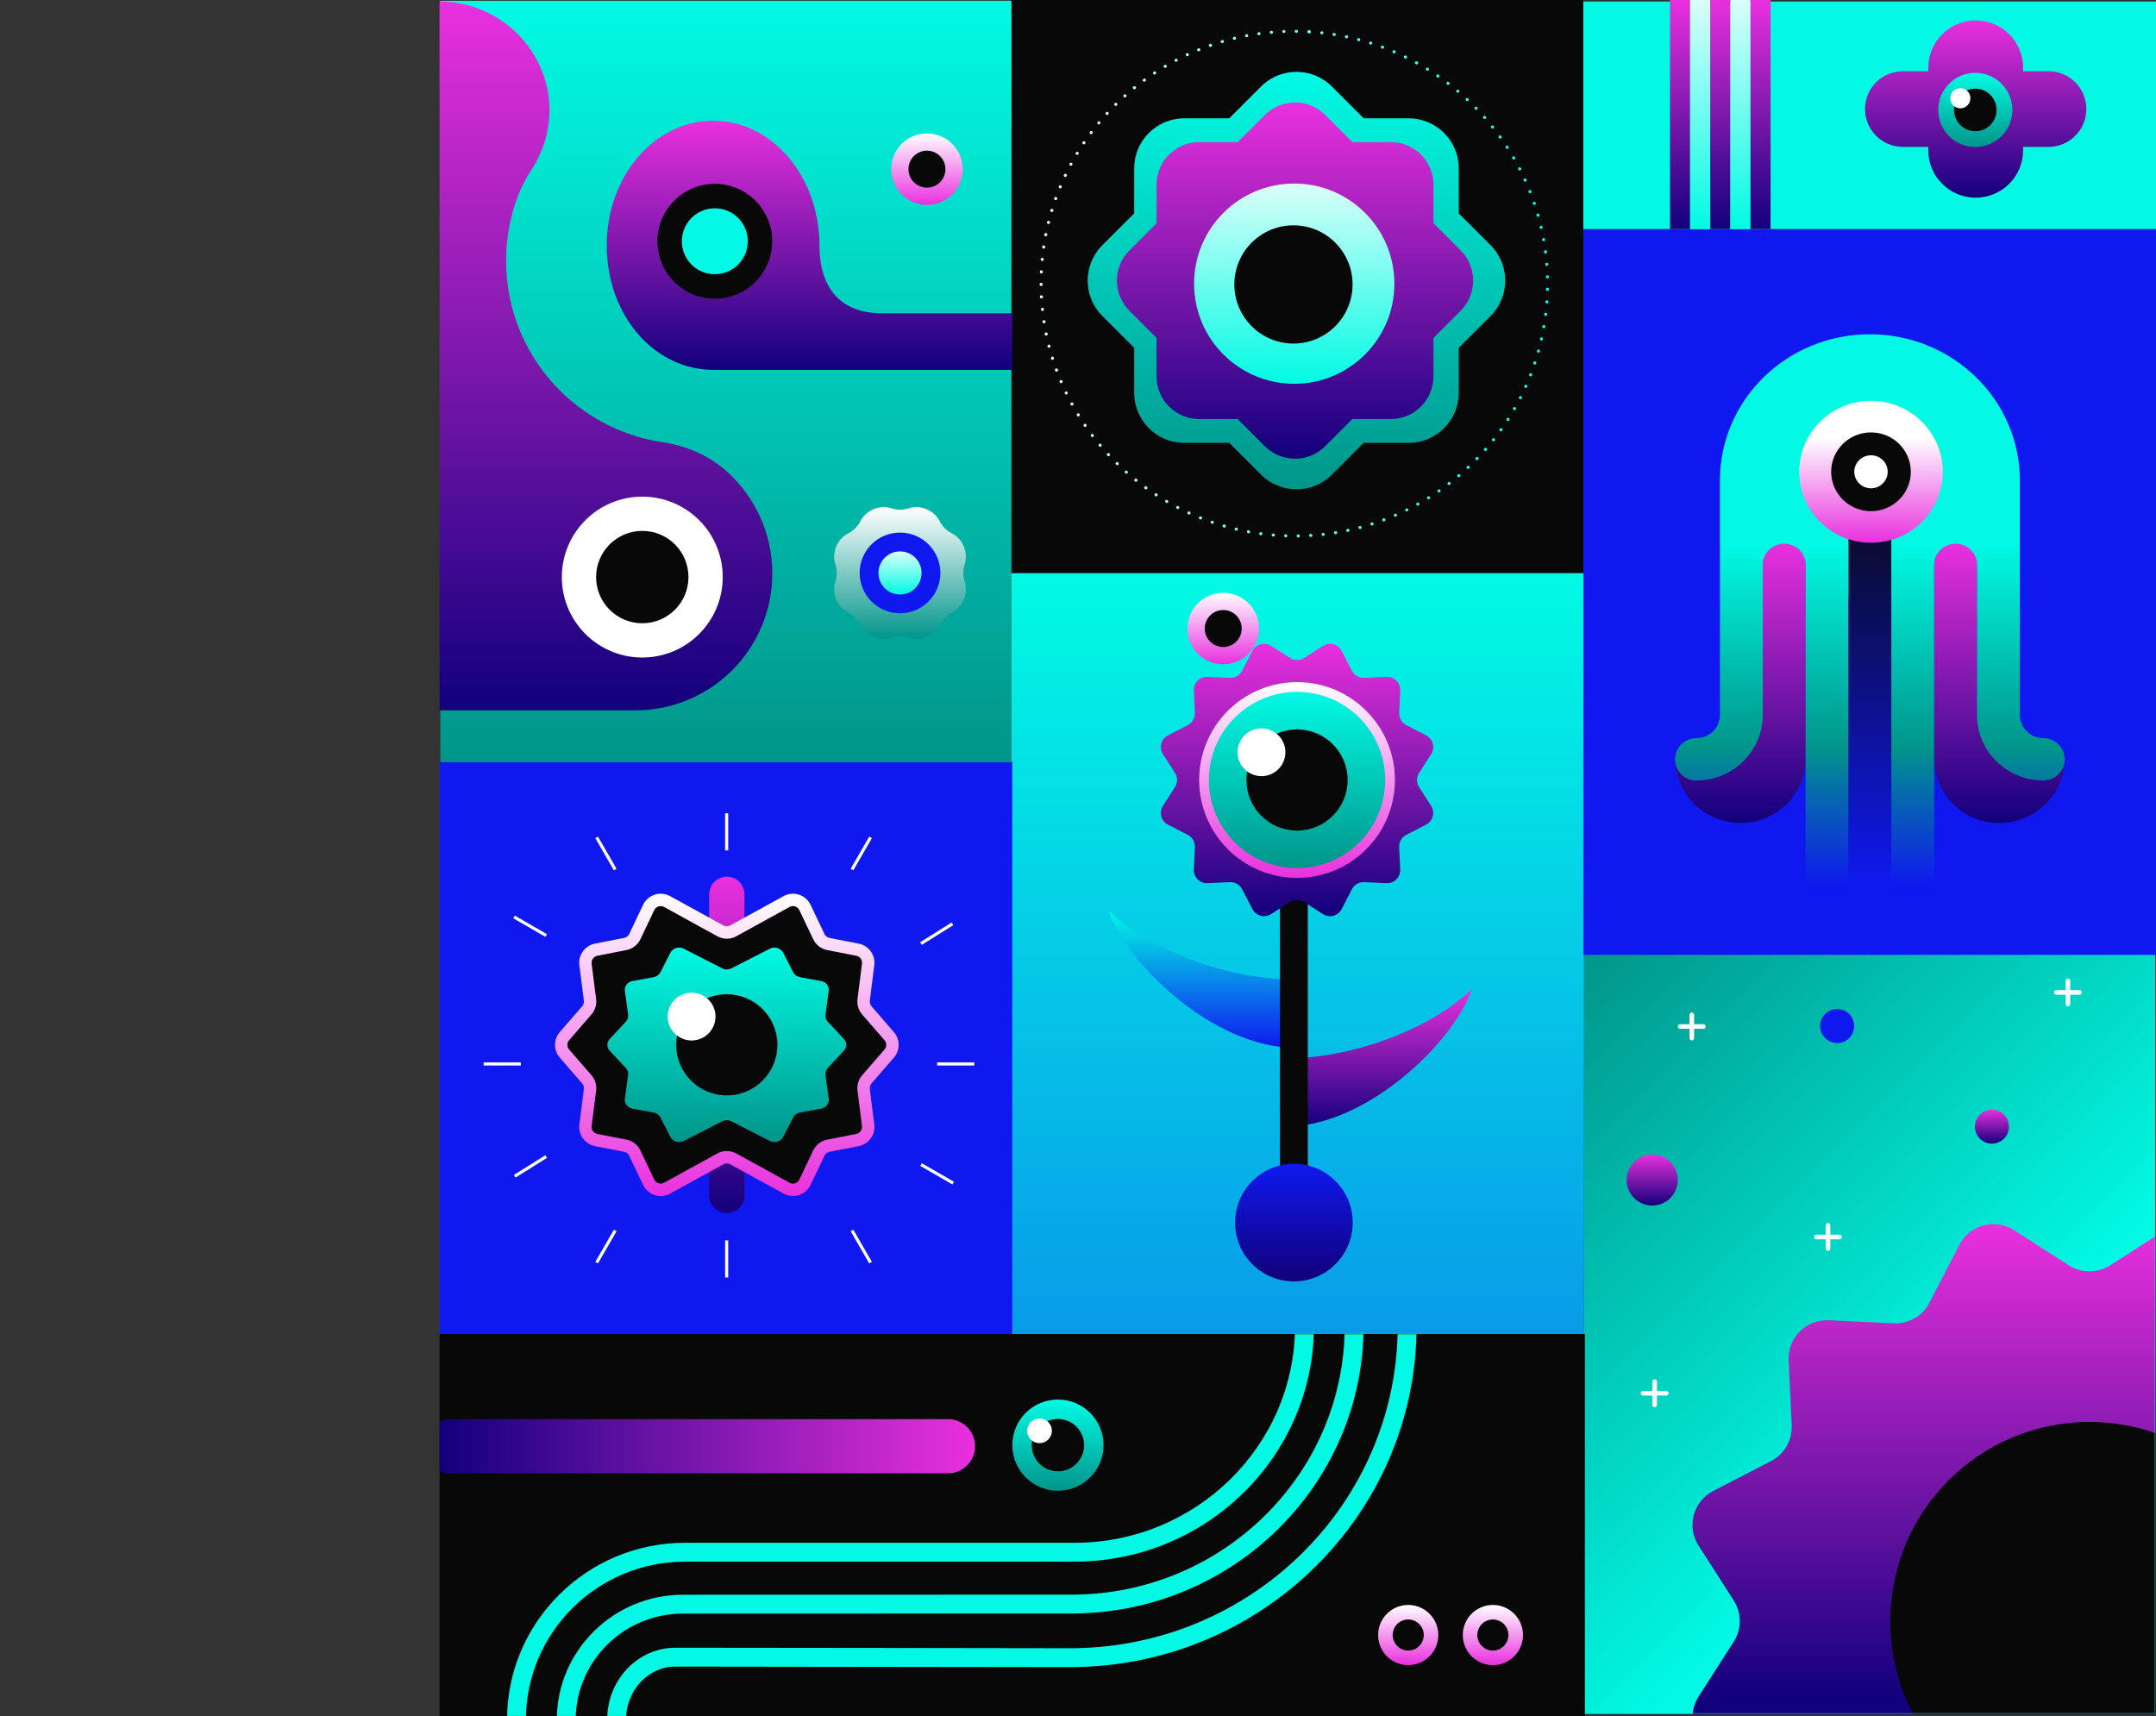 <svg width="1393" height="1109" viewBox="0 0 1393 1109" fill="none" xmlns="http://www.w3.org/2000/svg">
<rect x="0" y="0" width="1393" height="1109" fill="#333333" stroke="none"/>
<path d="M1023.46 370.46H653.46V862H1023.46V370.46Z" fill="url(#paint0_linear_0_1)"/>
<path d="M836 633C788 632.5 739 611 716 588C728 623 784 676.61 836 677V633Z" fill="url(#paint1_linear_0_1)"/>
<path d="M831 684C879 683.5 928 662 951 639C939 674 883 727.61 831 728C831 707.39 831 684 831 684Z" fill="url(#paint2_linear_0_1)"/>
<path d="M845 537H827V790H845V537Z" fill="#080808"/>
<path d="M836 828C856.987 828 874 810.987 874 790C874 769.013 856.987 752 836 752C815.013 752 798 769.013 798 790C798 810.987 815.013 828 836 828Z" fill="url(#paint3_linear_0_1)"/>
<path d="M842.59 425.17L854.75 417.38C858.95 414.69 864.56 416.19 866.85 420.62L873.48 433.45C875 436.39 878.09 438.18 881.4 438.02L895.82 437.35C900.81 437.12 904.91 441.22 904.68 446.21L904.01 460.63C903.86 463.94 905.64 467.03 908.58 468.55L921.41 475.18C925.84 477.47 927.35 483.08 924.65 487.28L916.86 499.44C915.07 502.23 915.07 505.8 916.86 508.59L924.65 520.75C927.34 524.95 925.84 530.56 921.41 532.85L908.58 539.48C905.64 541 903.85 544.09 904.01 547.4L904.68 561.82C904.91 566.81 900.81 570.91 895.82 570.68L881.4 570.01C878.09 569.86 875 571.64 873.48 574.58L866.85 587.41C864.56 591.84 858.95 593.35 854.75 590.65L842.59 582.86C839.8 581.07 836.23 581.07 833.44 582.86L821.28 590.65C817.08 593.34 811.47 591.84 809.18 587.41L802.55 574.58C801.03 571.64 797.94 569.85 794.63 570.01L780.21 570.68C775.22 570.91 771.12 566.81 771.35 561.82L772.02 547.4C772.17 544.09 770.39 541 767.45 539.48L754.62 532.85C750.19 530.56 748.68 524.95 751.38 520.75L759.17 508.59C760.96 505.8 760.96 502.23 759.17 499.44L751.38 487.28C748.69 483.08 750.19 477.47 754.62 475.18L767.45 468.55C770.39 467.03 772.18 463.94 772.02 460.63L771.35 446.21C771.12 441.22 775.22 437.12 780.21 437.35L794.63 438.02C797.94 438.17 801.03 436.39 802.55 433.45L809.18 420.62C811.47 416.19 817.08 414.68 821.28 417.38L833.44 425.17C836.23 426.96 839.8 426.96 842.59 425.17Z" fill="url(#paint4_linear_0_1)"/>
<path d="M838.02 567.26C872.947 567.26 901.26 538.947 901.26 504.02C901.26 469.094 872.947 440.78 838.02 440.78C803.094 440.78 774.78 469.094 774.78 504.02C774.78 538.947 803.094 567.26 838.02 567.26Z" fill="url(#paint5_linear_0_1)"/>
<path d="M838.02 560.97C869.473 560.97 894.97 535.473 894.97 504.02C894.97 472.567 869.473 447.07 838.02 447.07C806.568 447.07 781.07 472.567 781.07 504.02C781.07 535.473 806.568 560.97 838.02 560.97Z" fill="url(#paint6_linear_0_1)"/>
<path d="M838.02 536.72C856.08 536.72 870.72 522.08 870.72 504.02C870.72 485.96 856.08 471.32 838.02 471.32C819.961 471.32 805.32 485.96 805.32 504.02C805.32 522.08 819.961 536.72 838.02 536.72Z" fill="#080808"/>
<path d="M815.05 501.53C823.582 501.53 830.5 494.613 830.5 486.08C830.5 477.547 823.582 470.63 815.05 470.63C806.517 470.63 799.6 477.547 799.6 486.08C799.6 494.613 806.517 501.53 815.05 501.53Z" fill="white"/>
<path d="M790.33 429.23C803.088 429.23 813.431 418.888 813.431 406.13C813.431 393.372 803.088 383.03 790.33 383.03C777.573 383.03 767.23 393.372 767.23 406.13C767.23 418.888 777.573 429.23 790.33 429.23Z" fill="url(#paint7_linear_0_1)"/>
<path d="M790.33 418.08C796.93 418.08 802.28 412.73 802.28 406.13C802.28 399.53 796.93 394.18 790.33 394.18C783.73 394.18 778.38 399.53 778.38 406.13C778.38 412.73 783.73 418.08 790.33 418.08Z" fill="#080808"/>
<path d="M654 492H284V862H654V492Z" fill="#0F19EF"/>
<path d="M481 577.89C481 571.594 475.896 566.49 469.6 566.49C463.304 566.49 458.2 571.594 458.2 577.89V772.42C458.2 778.716 463.304 783.82 469.6 783.82C475.896 783.82 481 778.716 481 772.42V577.89Z" fill="url(#paint8_linear_0_1)"/>
<path d="M473.74 601.48L508.2 582.53C512.53 580.15 517.97 581.9 520.09 586.36L529.07 605.22C530.24 607.68 532.5 609.43 535.18 609.96L554.05 613.65C558.49 614.52 561.49 618.67 560.92 623.16L558.01 646.12C557.7 648.54 558.44 650.98 560.04 652.83L574.52 669.51C577.32 672.74 577.32 677.54 574.52 680.77L560.04 697.45C558.44 699.3 557.7 701.74 558.01 704.16L560.92 727.12C561.49 731.6 558.48 735.76 554.05 736.63L535.18 740.32C532.51 740.84 530.24 742.6 529.07 745.06L520.09 763.92C517.97 768.38 512.53 770.13 508.2 767.75L473.74 748.8C471.16 747.38 468.04 747.38 465.47 748.8L431.01 767.75C426.68 770.13 421.24 768.38 419.12 763.92L410.14 745.06C408.97 742.6 406.71 740.85 404.03 740.32L385.16 736.63C380.72 735.76 377.72 731.61 378.29 727.12L381.2 704.16C381.51 701.74 380.77 699.3 379.17 697.45L364.69 680.77C361.89 677.54 361.89 672.74 364.69 669.51L379.17 652.83C380.77 650.98 381.51 648.54 381.2 646.12L378.29 623.16C377.72 618.68 380.73 614.52 385.16 613.65L404.03 609.96C406.7 609.44 408.97 607.68 410.14 605.22L419.12 586.36C421.24 581.9 426.68 580.15 431.01 582.53L465.47 601.48C468.05 602.9 471.17 602.9 473.74 601.48Z" fill="#080808"/>
<path d="M512.35 772.83C510.24 772.83 508.15 772.31 506.28 771.28L471.82 752.33C470.44 751.57 468.78 751.57 467.4 752.33L432.94 771.28C429.91 772.94 426.3 773.29 423.01 772.23C419.73 771.17 416.99 768.78 415.51 765.66L406.53 746.8C405.91 745.49 404.69 744.55 403.27 744.27L384.4 740.58C377.92 739.31 373.5 733.19 374.33 726.64L377.24 703.68C377.4 702.39 377.01 701.08 376.15 700.1L361.67 683.41C357.59 678.71 357.59 671.61 361.67 666.91L376.15 650.23C377 649.25 377.4 647.94 377.24 646.65L374.33 623.69C373.5 617.14 377.92 611.02 384.4 609.75L403.27 606.06C404.69 605.78 405.91 604.84 406.53 603.53L415.51 584.67C416.99 581.55 419.73 579.16 423.01 578.1C426.3 577.04 429.91 577.39 432.94 579.05L467.4 598C468.78 598.76 470.44 598.76 471.82 598L506.28 579.05C509.3 577.39 512.92 577.04 516.21 578.1C519.5 579.16 522.23 581.55 523.71 584.67L532.69 603.53C533.31 604.84 534.53 605.78 535.95 606.06L554.82 609.75C561.3 611.02 565.72 617.14 564.89 623.69L561.98 646.65C561.82 647.94 562.21 649.25 563.07 650.23L577.55 666.91C581.63 671.61 581.63 678.71 577.55 683.41L563.07 700.1C562.22 701.08 561.82 702.39 561.98 703.68L564.89 726.64C565.72 733.19 561.3 739.31 554.82 740.58L535.95 744.27C534.53 744.55 533.31 745.49 532.69 746.8L523.71 765.66C522.23 768.78 519.49 771.17 516.21 772.23C514.96 772.63 513.65 772.83 512.36 772.83H512.35ZM469.6 743.76C471.68 743.76 473.77 744.28 475.66 745.32L510.12 764.27C511.24 764.88 512.52 765.01 513.74 764.61C514.95 764.22 515.93 763.37 516.47 762.22L525.45 743.36C527.16 739.78 530.5 737.18 534.4 736.42L553.27 732.73C555.63 732.27 557.24 730.04 556.94 727.65L554.03 704.69C553.58 701.14 554.67 697.56 557.01 694.85L571.49 678.16C572.98 676.45 572.98 673.86 571.49 672.15L557.01 655.47C554.67 652.77 553.58 649.18 554.03 645.63L556.94 622.67C557.24 620.28 555.63 618.05 553.27 617.59L534.4 613.9C530.5 613.14 527.16 610.54 525.45 606.96L516.47 588.1C515.92 586.95 514.95 586.1 513.74 585.71C512.53 585.32 511.24 585.44 510.12 586.06L475.66 605.01C471.86 607.1 467.33 607.1 463.53 605.01L429.07 586.06C427.95 585.44 426.67 585.32 425.45 585.71C424.24 586.1 423.26 586.95 422.72 588.1L413.74 606.96C412.03 610.54 408.69 613.14 404.79 613.9L385.92 617.59C383.56 618.05 381.95 620.28 382.25 622.67L385.16 645.63C385.61 649.18 384.52 652.76 382.18 655.46L367.7 672.15C366.21 673.86 366.21 676.45 367.7 678.16L382.18 694.85C384.52 697.55 385.61 701.14 385.16 704.68L382.25 727.64C381.95 730.03 383.56 732.26 385.92 732.72L404.79 736.41C408.69 737.17 412.03 739.77 413.74 743.35L422.72 762.21C423.27 763.36 424.24 764.21 425.45 764.6C426.67 764.99 427.95 764.87 429.07 764.25L463.53 745.3C465.43 744.26 467.51 743.73 469.59 743.73L469.6 743.76Z" fill="url(#paint9_linear_0_1)"/>
<path d="M472.58 625.73L497.43 613.02C500.55 611.42 504.47 612.6 506 615.59L512.48 628.24C513.32 629.89 514.96 631.07 516.88 631.42L530.49 633.9C533.69 634.48 535.86 637.27 535.44 640.28L533.34 655.68C533.12 657.31 533.65 658.94 534.81 660.18L545.25 671.37C547.27 673.54 547.27 676.76 545.25 678.92L534.81 690.11C533.65 691.35 533.12 692.99 533.34 694.61L535.44 710.01C535.85 713.02 533.68 715.81 530.49 716.39L516.88 718.87C514.95 719.22 513.32 720.4 512.48 722.05L506 734.7C504.47 737.69 500.55 738.87 497.43 737.27L472.58 724.56C470.72 723.61 468.47 723.61 466.61 724.56L441.76 737.27C438.64 738.87 434.72 737.69 433.19 734.7L426.71 722.05C425.87 720.4 424.23 719.22 422.31 718.87L408.7 716.39C405.5 715.81 403.33 713.02 403.75 710.01L405.85 694.61C406.07 692.98 405.54 691.35 404.38 690.11L393.94 678.92C391.92 676.75 391.92 673.53 393.94 671.37L404.38 660.18C405.54 658.94 406.07 657.3 405.85 655.68L403.75 640.28C403.34 637.27 405.51 634.48 408.7 633.9L422.31 631.42C424.24 631.07 425.87 629.89 426.71 628.24L433.19 615.59C434.72 612.6 438.64 611.42 441.76 613.02L466.61 625.73C468.47 626.68 470.72 626.68 472.58 625.73Z" fill="url(#paint10_linear_0_1)"/>
<path d="M312.5 686.5V688.5H336.5V686.5H312.5Z" fill="white"/>
<path d="M605.5 686.5V688.5H629.5V686.5H605.5Z" fill="white"/>
<path d="M470.5 525.5H468.5V549.5H470.5V525.5Z" fill="white"/>
<path d="M386.37 540.608L384.638 541.608L396.638 562.393L398.37 561.393L386.37 540.608Z" fill="white"/>
<path d="M332.611 591.636L331.611 593.368L352.396 605.368L353.396 603.636L332.611 591.636Z" fill="white"/>
<path d="M384.63 815.391L386.362 816.391L398.362 795.607L396.63 794.607L384.63 815.391Z" fill="white"/>
<path d="M332.019 759.212L333.079 760.908L353.428 748.183L352.367 746.487L332.019 759.212Z" fill="white"/>
<path d="M561.612 816.386L563.344 815.386L551.344 794.601L549.612 795.601L561.612 816.386Z" fill="white"/>
<path d="M615.369 765.363L616.369 763.631L595.585 751.631L594.585 753.363L615.369 765.363Z" fill="white"/>
<path d="M563.338 541.604L561.605 540.604L549.605 561.388L551.338 562.388L563.338 541.604Z" fill="white"/>
<path d="M615.941 597.798L614.881 596.103L594.532 608.828L595.593 610.523L615.941 597.798Z" fill="white"/>
<path d="M470.5 801.5H468.5V825.5H470.5V801.5Z" fill="white"/>
<path d="M469.6 707.85C487.66 707.85 502.3 693.21 502.3 675.15C502.3 657.09 487.66 642.45 469.6 642.45C451.541 642.45 436.9 657.09 436.9 675.15C436.9 693.21 451.541 707.85 469.6 707.85Z" fill="#080808"/>
<path d="M446.84 672.33C455.372 672.33 462.29 665.413 462.29 656.88C462.29 648.347 455.372 641.43 446.84 641.43C438.307 641.43 431.39 648.347 431.39 656.88C431.39 665.413 438.307 672.33 446.84 672.33Z" fill="white"/>
<path d="M1023 0H653V370H1023V0Z" fill="#080808"/>
<path d="M963.06 158.43L942.51 137.88V108.81C942.51 90.94 928.02 76.46 910.16 76.46H881.09L860.54 55.91C847.9 43.27 827.42 43.27 814.78 55.91L794.23 76.46H765.16C747.29 76.46 732.81 90.95 732.81 108.81V137.88L712.26 158.43C699.62 171.07 699.62 191.55 712.26 204.19L732.81 224.74V253.81C732.81 271.68 747.3 286.16 765.16 286.16H794.23L814.78 306.71C827.42 319.35 847.9 319.35 860.54 306.71L881.09 286.16H910.16C928.03 286.16 942.51 271.67 942.51 253.81V224.74L963.06 204.19C975.7 191.55 975.7 171.07 963.06 158.43Z" fill="url(#paint11_linear_0_1)"/>
<path d="M943.71 161.79L926.17 144.25V119.45C926.17 104.2 913.81 91.85 898.57 91.85H873.77L856.23 74.31C845.45 63.53 827.97 63.53 817.19 74.31L799.65 91.85H774.85C759.6 91.85 747.25 104.21 747.25 119.45V144.25L729.71 161.79C718.93 172.57 718.93 190.05 729.71 200.83L747.25 218.37V243.17C747.25 258.42 759.61 270.77 774.85 270.77H799.65L817.19 288.31C827.97 299.09 845.45 299.09 856.23 288.31L873.77 270.77H898.57C913.82 270.77 926.17 258.41 926.17 243.17V218.37L943.71 200.83C954.49 190.05 954.49 172.57 943.71 161.79Z" fill="url(#paint12_linear_0_1)"/>
<path d="M836.21 248C871.943 248 900.91 219.033 900.91 183.3C900.91 147.567 871.943 118.6 836.21 118.6C800.477 118.6 771.51 147.567 771.51 183.3C771.51 219.033 800.477 248 836.21 248Z" fill="url(#paint13_linear_0_1)"/>
<path d="M835.71 222C856.807 222 873.91 204.897 873.91 183.8C873.91 162.703 856.807 145.6 835.71 145.6C814.612 145.6 797.51 162.703 797.51 183.8C797.51 204.897 814.612 222 835.71 222Z" fill="#080808"/>
<path d="M838.78 347.3C838.23 347.3 837.79 346.86 837.78 346.31C837.78 345.76 838.21 345.3 838.77 345.3C839.29 345.3 839.83 345.73 839.83 346.28C839.83 346.83 839.45 347.29 838.89 347.29H838.79C838.79 347.29 838.79 347.29 838.78 347.29V347.3ZM830.8 347.21C830.8 347.21 830.78 347.21 830.77 347.21H830.66C830.11 347.19 829.68 346.72 829.7 346.17C829.72 345.62 830.2 345.2 830.74 345.21C831.29 345.23 831.77 345.7 831.75 346.25C831.73 346.79 831.33 347.21 830.8 347.21ZM846.85 347C846.33 347 845.89 346.6 845.85 346.07C845.81 345.52 846.22 345.04 846.77 345H846.88C847.42 344.96 847.9 345.39 847.94 345.94C847.97 346.49 847.55 346.96 847 347L846.94 346L846.91 347C846.91 347 846.86 347 846.84 347H846.85ZM822.73 346.73C822.73 346.73 822.67 346.73 822.64 346.73L822.73 345.73L822.56 346.72C822.01 346.68 821.6 346.2 821.64 345.65C821.68 345.1 822.15 344.69 822.71 344.73H822.82C823.37 344.78 823.78 345.26 823.73 345.81C823.68 346.33 823.25 346.72 822.73 346.72V346.73ZM854.89 346.3C854.38 346.3 853.95 345.92 853.9 345.4C853.84 344.85 854.24 344.36 854.79 344.3C855.34 344.24 855.88 344.62 855.94 345.17C856 345.72 855.65 346.21 855.11 346.27H855C855 346.27 854.93 346.29 854.9 346.29L854.89 346.3ZM814.69 345.86C814.69 345.86 814.6 345.86 814.56 345.86L814.46 345.85C813.91 345.78 813.53 345.27 813.6 344.73C813.67 344.18 814.17 343.8 814.72 343.87C815.27 343.94 815.7 344.45 815.63 345C815.56 345.5 815.17 345.87 814.69 345.87V345.86ZM862.89 345.21C862.41 345.21 861.99 344.86 861.9 344.37C861.81 343.83 862.18 343.31 862.72 343.22L862.82 343.2C863.38 343.11 863.88 343.48 863.97 344.03C864.06 344.58 863.69 345.09 863.14 345.18L862.98 344.19L863.05 345.19C862.99 345.19 862.94 345.2 862.88 345.2L862.89 345.21ZM806.71 344.6C806.65 344.6 806.6 344.6 806.54 344.58L806.43 344.56C805.89 344.45 805.53 343.93 805.64 343.39C805.75 342.85 806.27 342.49 806.81 342.6C807.35 342.7 807.75 343.23 807.65 343.77C807.56 344.25 807.18 344.6 806.71 344.6ZM870.83 343.72C870.37 343.72 869.96 343.4 869.85 342.94C869.73 342.4 870.07 341.87 870.61 341.75C870.61 341.75 870.71 341.73 870.72 341.73C871.26 341.61 871.79 341.96 871.91 342.5C872.02 343.04 871.68 343.57 871.14 343.69L870.93 342.71L871.05 343.71C870.98 343.73 870.9 343.73 870.83 343.73V343.72ZM798.81 342.95C798.73 342.95 798.65 342.95 798.57 342.92L798.81 341.95L798.49 342.9C797.95 342.78 797.61 342.24 797.73 341.71C797.85 341.17 798.39 340.83 798.92 340.95L799.03 340.98C799.57 341.11 799.9 341.65 799.77 342.19C799.66 342.65 799.25 342.95 798.8 342.95H798.81ZM878.69 341.84C878.24 341.84 877.84 341.54 877.72 341.09C877.58 340.56 877.9 340.01 878.44 339.87C878.97 339.72 879.56 340.03 879.71 340.56C879.86 341.09 879.58 341.63 879.05 341.78L878.94 341.81C878.86 341.83 878.77 341.84 878.69 341.84ZM791 340.91C790.91 340.91 790.81 340.9 790.72 340.87L791 339.91L790.64 340.85C790.11 340.7 789.79 340.15 789.94 339.62C790.09 339.09 790.64 338.78 791.17 338.92L791.28 338.95C791.81 339.11 792.11 339.66 791.96 340.19C791.83 340.63 791.43 340.91 791 340.91ZM886.45 339.57C886.02 339.57 885.62 339.29 885.49 338.86C885.33 338.33 885.63 337.77 886.16 337.61C886.68 337.45 887.29 337.73 887.45 338.25C887.62 338.77 887.38 339.31 886.86 339.49C886.86 339.49 886.75 339.52 886.74 339.53C886.64 339.56 886.55 339.57 886.45 339.57ZM783.3 338.49C783.19 338.49 783.08 338.47 782.97 338.44L783.3 337.49L782.88 338.41C782.36 338.23 782.08 337.67 782.25 337.14C782.43 336.62 782.99 336.34 783.52 336.51L783.62 336.54C784.14 336.72 784.42 337.29 784.24 337.81C784.1 338.22 783.71 338.49 783.29 338.49H783.3ZM894.07 336.92C893.67 336.92 893.29 336.68 893.14 336.28C892.94 335.76 893.2 335.19 893.71 334.99L893.81 334.95C894.33 334.76 894.9 335.02 895.1 335.54C895.29 336.06 895.03 336.63 894.52 336.83L894.17 335.89L894.44 336.86C894.32 336.91 894.2 336.93 894.08 336.93L894.07 336.92ZM775.71 335.68C775.6 335.68 775.48 335.66 775.36 335.61L775.25 335.57C774.74 335.36 774.5 334.77 774.71 334.26C774.92 333.75 775.51 333.51 776.02 333.72C776.53 333.92 776.83 334.52 776.63 335.03C776.47 335.43 776.11 335.68 775.72 335.68H775.71ZM901.55 333.9C901.16 333.9 900.8 333.68 900.63 333.3C900.41 332.79 900.64 332.2 901.15 331.98C901.66 331.76 902.29 331.98 902.51 332.48C902.73 332.99 902.54 333.56 902.04 333.78L901.95 333.82C901.82 333.88 901.68 333.9 901.55 333.9ZM768.26 332.5C768.13 332.5 768 332.47 767.87 332.41L767.77 332.37C767.27 332.14 767.05 331.55 767.28 331.04C767.51 330.54 768.11 330.32 768.61 330.55C769.11 330.78 769.38 331.39 769.15 331.89C768.98 332.26 768.63 332.49 768.26 332.49V332.5ZM908.87 330.51C908.5 330.51 908.14 330.3 907.97 329.95C907.73 329.45 907.94 328.85 908.43 328.61C908.92 328.37 909.56 328.55 909.81 329.05C910.05 329.54 909.9 330.12 909.4 330.36L909.3 330.41C909.16 330.48 909.01 330.51 908.87 330.51ZM760.99 328.95C760.85 328.95 760.7 328.92 760.56 328.85L760.45 328.79C759.96 328.53 759.78 327.92 760.04 327.44C760.3 326.95 760.9 326.77 761.39 327.03C761.88 327.28 762.11 327.9 761.86 328.39C761.68 328.74 761.34 328.95 760.98 328.95H760.99ZM916.02 326.76C915.67 326.76 915.33 326.58 915.15 326.25C914.88 325.77 915.04 325.16 915.53 324.89C915.53 324.89 915.62 324.84 915.63 324.83C916.11 324.56 916.72 324.74 916.99 325.22C917.26 325.7 917.08 326.31 916.6 326.58L916.12 325.7L916.53 326.62C916.37 326.71 916.2 326.75 916.04 326.75L916.02 326.76ZM753.89 325.04C753.73 325.04 753.57 325 753.42 324.91C753.42 324.91 753.33 324.86 753.32 324.85C752.84 324.57 752.69 323.95 752.97 323.48C753.25 323.01 753.87 322.85 754.34 323.13C754.81 323.41 755.01 324.05 754.74 324.52C754.55 324.84 754.23 325.03 753.89 325.03V325.04ZM922.97 322.66C922.64 322.66 922.31 322.49 922.12 322.19C921.83 321.72 921.97 321.1 922.44 320.81C922.91 320.52 923.57 320.64 923.86 321.11C924.15 321.58 924.05 322.17 923.58 322.46L923.5 322.51C923.34 322.61 923.15 322.66 922.97 322.66ZM747 320.79C746.83 320.79 746.65 320.74 746.49 320.64L746.4 320.58C745.94 320.28 745.81 319.66 746.11 319.2C746.41 318.74 747.03 318.61 747.49 318.91C747.95 319.21 748.13 319.86 747.82 320.32C747.62 320.62 747.31 320.79 746.99 320.79H747ZM929.72 318.23C929.4 318.23 929.09 318.08 928.89 317.79C928.58 317.33 928.7 316.71 929.16 316.4C929.61 316.09 930.27 316.18 930.59 316.63C930.9 317.08 930.83 317.67 930.38 317.99L930.29 318.05C930.12 318.17 929.92 318.22 929.73 318.22L929.72 318.23ZM740.37 316.22C740.17 316.22 739.96 316.16 739.78 316.03L739.71 315.98C739.26 315.66 739.16 315.03 739.48 314.58C739.8 314.13 740.43 314.03 740.88 314.35L740.97 314.41C741.42 314.73 741.52 315.36 741.19 315.81C740.99 316.08 740.69 316.22 740.38 316.22H740.37ZM936.24 313.47C935.94 313.47 935.65 313.34 935.45 313.08C935.11 312.64 935.19 312.02 935.62 311.68C935.62 311.68 935.71 311.62 935.71 311.61C936.15 311.28 936.78 311.36 937.11 311.8C937.44 312.24 937.36 312.87 936.92 313.2L936.32 312.4L936.86 313.25C936.68 313.39 936.46 313.46 936.25 313.46L936.24 313.47ZM733.94 311.32C733.72 311.32 733.5 311.25 733.31 311.1L733.25 311.05C732.81 310.71 732.74 310.08 733.07 309.65C733.41 309.21 734.04 309.14 734.47 309.47L734.56 309.55C734.99 309.9 735.05 310.53 734.71 310.96C734.51 311.2 734.22 311.33 733.93 311.33L733.94 311.32ZM942.52 308.39C942.24 308.39 941.95 308.27 941.76 308.04C941.4 307.62 941.46 306.99 941.88 306.63C942.3 306.27 942.97 306.29 943.33 306.71C943.69 307.13 943.67 307.73 943.25 308.09L943.17 308.15C942.98 308.31 942.75 308.39 942.53 308.39H942.52ZM727.71 306.1C727.49 306.1 727.28 306.02 727.1 305.86L727.02 305.79C726.61 305.42 726.58 304.79 726.95 304.38C727.32 303.97 727.95 303.94 728.36 304.31C728.77 304.68 728.84 305.34 728.47 305.75C728.26 305.98 727.99 306.1 727.71 306.1ZM948.54 303.01C948.28 303.01 948.01 302.91 947.82 302.7C947.44 302.3 947.45 301.67 947.85 301.29L947.93 301.22C948.33 300.84 948.97 300.86 949.34 301.26C949.72 301.66 949.7 302.3 949.3 302.67L948.62 301.94L949.24 302.73C949.05 302.92 948.8 303.01 948.55 303.01H948.54ZM721.84 300.61C721.59 300.61 721.33 300.51 721.14 300.32L721.84 299.61L721.07 300.25C720.68 299.86 720.67 299.23 721.06 298.84C721.45 298.45 722.08 298.44 722.47 298.83L722.54 298.9C722.93 299.29 722.94 299.92 722.55 300.31C722.35 300.51 722.09 300.61 721.84 300.61ZM954.29 297.34C954.04 297.34 953.8 297.25 953.61 297.07C953.21 296.69 953.19 296.06 953.57 295.66C953.57 295.66 953.65 295.58 953.65 295.57C954.04 295.18 954.67 295.17 955.07 295.56C955.46 295.95 955.47 296.58 955.08 296.97L954.37 296.27L955.03 297.03C954.83 297.24 954.57 297.35 954.3 297.35L954.29 297.34ZM716.2 294.82C715.93 294.82 715.66 294.71 715.46 294.5L716.2 293.82L715.4 294.43C715.02 294.03 715.04 293.39 715.44 293.02C715.84 292.64 716.48 292.66 716.85 293.06C716.85 293.06 716.92 293.14 716.93 293.14C717.3 293.55 717.28 294.18 716.87 294.55C716.68 294.73 716.43 294.81 716.19 294.81L716.2 294.82ZM959.76 291.39C959.52 291.39 959.29 291.31 959.1 291.14C958.69 290.77 958.65 290.14 959.01 289.73C959.37 289.32 960.04 289.24 960.45 289.6C960.86 289.96 960.94 290.55 960.58 290.97L960.51 291.05C960.31 291.27 960.04 291.39 959.76 291.39ZM710.8 288.74C710.54 288.74 710.28 288.63 710.09 288.41L710.02 288.33C709.67 287.9 709.73 287.27 710.15 286.92C710.58 286.57 711.21 286.63 711.56 287.05C711.91 287.47 711.89 288.14 711.46 288.49C711.26 288.66 711.03 288.74 710.8 288.74ZM964.93 285.15C964.72 285.15 964.51 285.08 964.33 284.95C963.9 284.61 963.8 284 964.14 283.57C964.48 283.13 965.14 283.02 965.57 283.36C966.01 283.7 966.12 284.29 965.78 284.72L965.75 284.76C965.55 285.02 965.24 285.16 964.93 285.16V285.15ZM705.76 282.43C705.48 282.43 705.21 282.31 705.02 282.06C705.02 282.06 704.96 281.98 704.95 281.97C704.62 281.53 704.71 280.9 705.15 280.57C705.59 280.24 706.22 280.33 706.55 280.77C706.88 281.21 706.82 281.88 706.38 282.21C706.19 282.35 705.97 282.43 705.75 282.43H705.76ZM969.78 278.71C969.58 278.71 969.39 278.65 969.21 278.53C968.76 278.22 968.64 277.59 968.96 277.14C968.96 277.14 969.02 277.05 969.03 277.05C969.35 276.6 969.98 276.5 970.42 276.82C970.87 277.14 970.97 277.77 970.65 278.22L969.84 277.64L970.6 278.29C970.41 278.57 970.09 278.72 969.78 278.72V278.71ZM701.09 275.9C700.77 275.9 700.45 275.75 700.26 275.46L701.09 274.9L700.21 275.39C699.89 274.94 700.01 274.31 700.46 274C700.91 273.69 701.54 273.8 701.85 274.25L701.91 274.34C702.22 274.8 702.1 275.42 701.64 275.73C701.47 275.85 701.27 275.9 701.08 275.9H701.09ZM974.31 272.01C974.12 272.01 973.93 271.96 973.76 271.85C973.3 271.55 973.17 270.93 973.47 270.47C973.77 270.01 974.41 269.84 974.88 270.14C975.34 270.44 975.5 271.01 975.21 271.47C975.21 271.47 975.15 271.56 975.15 271.57C974.96 271.86 974.64 272.02 974.31 272.02V272.01ZM696.64 269.1C696.33 269.1 696.03 268.95 695.85 268.66C695.85 268.66 695.79 268.57 695.79 268.56C695.5 268.09 695.66 267.47 696.13 267.19C696.6 266.9 697.22 267.06 697.5 267.53C697.78 268 697.66 268.65 697.19 268.94C697.02 269.05 696.82 269.1 696.64 269.1ZM978.5 265.09C978.33 265.09 978.16 265.05 978.01 264.96C977.53 264.69 977.36 264.08 977.63 263.6L977.68 263.51C977.95 263.03 978.57 262.87 979.05 263.14C979.53 263.42 979.69 264.03 979.42 264.51L979.37 264.59C979.19 264.91 978.85 265.1 978.5 265.1V265.09ZM692.58 262.12C692.25 262.12 691.93 261.95 691.76 261.63L691.71 261.54C691.45 261.05 691.63 260.45 692.11 260.18C692.59 259.92 693.2 260.1 693.47 260.58C693.73 261.06 693.58 261.71 693.09 261.98C692.93 262.07 692.75 262.11 692.58 262.11V262.12ZM982.34 257.97C982.18 257.97 982.02 257.93 981.88 257.86C981.39 257.6 981.2 257 981.46 256.51C981.7 256.01 982.32 255.78 982.82 256.02C983.32 256.26 983.54 256.83 983.29 257.33L983.23 257.44C983.05 257.78 982.7 257.98 982.34 257.98V257.97ZM688.88 254.95C688.53 254.95 688.2 254.77 688.04 254.43L687.99 254.33C687.75 253.83 687.97 253.23 688.46 253C688.96 252.76 689.56 252.97 689.79 253.47C690.03 253.97 689.84 254.6 689.34 254.84C689.19 254.91 689.03 254.95 688.87 254.95H688.88ZM985.82 250.67C985.68 250.67 985.55 250.64 985.41 250.58C984.91 250.36 984.68 249.77 984.9 249.26L984.94 249.16C985.17 248.66 985.76 248.43 986.26 248.66C986.76 248.89 986.99 249.48 986.76 249.98L986.72 250.07C986.55 250.44 986.19 250.66 985.8 250.66L985.82 250.67ZM685.54 247.61C685.17 247.61 684.83 247.41 684.67 247.05C684.67 247.05 684.63 246.95 684.62 246.94C684.41 246.43 684.65 245.84 685.16 245.63C685.67 245.42 686.25 245.66 686.47 246.17C686.68 246.68 686.47 247.3 685.96 247.52C685.82 247.58 685.68 247.61 685.54 247.61ZM988.93 243.2C988.8 243.2 988.67 243.18 988.55 243.12C988.04 242.91 987.8 242.32 988.01 241.81C988.2 241.29 988.79 241 989.31 241.19C989.83 241.38 990.1 241.93 989.91 242.45L989.86 242.57C989.7 242.96 989.33 243.19 988.94 243.19L988.93 243.2ZM682.61 240.16C682.2 240.16 681.82 239.91 681.67 239.5L682.61 239.16L681.64 239.42C681.44 238.9 681.7 238.33 682.22 238.13C682.73 237.93 683.31 238.19 683.51 238.71C683.51 238.71 683.55 238.81 683.55 238.82C683.74 239.34 683.47 239.91 682.95 240.1C682.84 240.14 682.72 240.16 682.61 240.16ZM991.65 235.6C991.55 235.6 991.45 235.58 991.35 235.55C990.82 235.38 990.53 234.82 990.69 234.3C990.69 234.3 990.73 234.19 990.73 234.18C990.91 233.66 991.48 233.38 992 233.55C992.52 233.73 992.8 234.29 992.63 234.82L991.68 234.5L992.6 234.89C992.47 235.32 992.07 235.59 991.65 235.59V235.6ZM680.01 232.53C679.58 232.53 679.19 232.25 679.05 231.82L680.01 231.53L679.03 231.74C678.86 231.21 679.15 230.65 679.67 230.48C680.2 230.31 680.76 230.6 680.93 231.12C680.93 231.12 680.96 231.22 680.96 231.23C681.12 231.76 680.83 232.32 680.3 232.48C680.2 232.51 680.1 232.52 680.01 232.52V232.53ZM993.99 227.87C993.9 227.87 993.81 227.86 993.72 227.83C993.19 227.68 992.88 227.13 993.02 226.6C993.17 226.07 993.73 225.71 994.26 225.85C994.79 226 995.12 226.5 994.97 227.03L994.94 227.13C994.82 227.57 994.41 227.86 993.98 227.86L993.99 227.87ZM677.75 224.72C677.32 224.72 676.93 224.46 676.82 224.01L676.8 223.91C676.66 223.37 676.98 222.83 677.52 222.69C678.05 222.55 678.6 222.87 678.74 223.41C678.88 223.95 678.57 224.54 678.03 224.68C677.94 224.7 677.85 224.72 677.76 224.72H677.75ZM995.94 220.03C995.86 220.03 995.78 220.03 995.7 220C995.16 219.87 994.83 219.33 994.96 218.79C995.09 218.26 995.64 217.88 996.16 218C996.69 218.12 997.04 218.6 996.93 219.13C996.93 219.14 996.9 219.25 996.9 219.26C996.79 219.72 996.38 220.02 995.93 220.02L995.94 220.03ZM675.93 216.85C675.48 216.85 675.08 216.56 674.98 216.1C674.98 216.1 674.96 216 674.96 215.99C674.85 215.45 675.21 214.92 675.75 214.82C676.29 214.71 676.82 215.07 676.92 215.61C677.03 216.15 676.69 216.72 676.15 216.83C676.08 216.85 676 216.85 675.93 216.85ZM997.5 212.11C997.5 212.11 997.4 212.11 997.35 212.1C996.8 212.02 996.43 211.51 996.51 210.96C996.51 210.96 996.53 210.84 996.53 210.83C996.63 210.29 997.14 209.92 997.69 210.02C998.23 210.12 998.6 210.64 998.5 211.18L997.52 211L998.49 211.25C998.42 211.75 997.99 212.1 997.5 212.1V212.11ZM674.53 208.95C674.04 208.95 673.62 208.59 673.54 208.1L674.53 207.95L673.53 208.01C673.44 207.46 673.81 206.95 674.36 206.86C674.91 206.77 675.42 207.14 675.51 207.69L675.53 207.8C675.61 208.35 675.23 208.86 674.69 208.94C674.64 208.94 674.59 208.95 674.54 208.95H674.53ZM998.66 204.12C998.66 204.12 998.58 204.12 998.54 204.12C997.99 204.05 997.6 203.56 997.66 203.01C997.73 202.46 998.22 202.02 998.78 202.09C999.33 202.15 999.73 202.6 999.66 203.15L999.65 203.25C999.59 203.76 999.16 204.13 998.66 204.13V204.12ZM673.5 200.94C672.99 200.94 672.56 200.56 672.51 200.04L673.5 199.94H672.5C672.44 199.4 672.84 198.9 673.39 198.85C673.93 198.8 674.43 199.19 674.49 199.74L674.5 199.84C674.56 200.39 674.16 200.88 673.61 200.94C673.58 200.94 673.54 200.94 673.51 200.94H673.5ZM999.43 196.08C999.43 196.08 999.37 196.08 999.34 196.08C998.79 196.03 998.38 195.55 998.43 195C998.48 194.46 998.97 194.02 999.5 194.04C1000.04 194.08 1000.46 194.5 1000.43 195.05C1000.43 195.05 1000.43 195.17 1000.43 195.18C1000.38 195.7 999.95 196.09 999.43 196.09V196.08ZM672.86 192.84C672.34 192.84 671.9 192.48 671.87 191.95V191.84C671.85 191.29 672.27 190.82 672.83 190.8C673.36 190.77 673.85 191.2 673.87 191.76C673.89 192.31 673.47 192.82 672.93 192.85C672.91 192.85 672.89 192.85 672.87 192.85L672.86 192.84ZM999.81 188.01C999.26 188.01 998.81 187.56 998.81 187.01C998.81 187.01 998.81 186.89 998.81 186.88C998.83 186.34 999.27 185.91 999.81 185.91C999.82 185.91 999.83 185.91 999.84 185.91C1000.39 185.93 1000.83 186.39 1000.81 186.94L999.81 186.91L1000.81 187.01C1000.81 187.56 1000.36 188.01 999.81 188.01ZM672.64 184.81C672.09 184.81 671.64 184.36 671.64 183.81H672.64L671.64 183.73C671.64 183.18 672.07 182.72 672.63 182.72C673.17 182.75 673.64 183.15 673.64 183.71V183.82C673.64 184.37 673.19 184.82 672.64 184.82V184.81ZM999.79 179.93C999.25 179.93 998.81 179.5 998.79 178.96C998.77 178.41 999.21 177.9 999.76 177.88C1000.3 177.84 1000.77 178.25 1000.79 178.8V178.9C1000.81 179.45 1000.37 179.91 999.82 179.93C999.82 179.93 999.8 179.93 999.79 179.93ZM672.81 176.68C672.81 176.68 672.78 176.68 672.77 176.68C672.22 176.66 671.79 176.24 671.81 175.69V175.59C671.84 175.04 672.31 174.62 672.86 174.63C673.41 174.65 673.84 175.12 673.82 175.67C673.8 176.21 673.35 176.68 672.82 176.68H672.81ZM999.38 171.86C998.85 171.86 998.41 171.45 998.38 170.92C998.35 170.37 998.76 169.85 999.3 169.81C999.86 169.76 1000.32 170.12 1000.37 170.67C1000.37 170.67 1000.37 170.79 1000.37 170.8C1000.4 171.35 999.98 171.82 999.43 171.86C999.41 171.86 999.39 171.86 999.37 171.86H999.38ZM673.37 168.62C673.37 168.62 673.31 168.62 673.28 168.62C672.73 168.57 672.33 168.13 672.38 167.59C672.38 167.59 672.39 167.48 672.39 167.47C672.45 166.92 672.94 166.53 673.49 166.58C674.04 166.64 674.44 167.13 674.38 167.68C674.33 168.2 673.88 168.63 673.37 168.63V168.62ZM998.56 163.82C998.07 163.82 997.65 163.46 997.57 162.97C997.57 162.96 997.55 162.85 997.55 162.84C997.49 162.29 997.88 161.79 998.43 161.73C998.98 161.66 999.48 162.06 999.54 162.61L998.55 162.73L999.55 162.68C999.63 163.23 999.26 163.74 998.71 163.82C998.66 163.82 998.61 163.83 998.56 163.83V163.82ZM674.33 160.65C674.33 160.65 674.23 160.65 674.18 160.64C673.63 160.56 673.26 160.05 673.34 159.5L674.33 159.65L673.35 159.42C673.42 158.87 673.93 158.49 674.47 158.56C675.02 158.63 675.4 159.13 675.33 159.68L675.31 159.79C675.24 160.29 674.81 160.64 674.32 160.64L674.33 160.65ZM997.34 155.84C996.86 155.84 996.44 155.5 996.36 155.02C996.26 154.48 996.62 153.91 997.16 153.81C997.7 153.71 998.21 154.02 998.31 154.57L998.33 154.67C998.43 155.21 998.07 155.73 997.52 155.83C997.46 155.84 997.4 155.85 997.34 155.85V155.84ZM675.67 152.64C675.61 152.64 675.55 152.64 675.5 152.62C674.96 152.52 674.59 152.04 674.7 151.5L674.72 151.4C674.83 150.86 675.35 150.5 675.89 150.61C676.43 150.72 676.79 151.24 676.68 151.78C676.59 152.26 676.15 152.64 675.67 152.64ZM995.72 147.93C995.26 147.93 994.84 147.61 994.74 147.13C994.63 146.6 994.95 146.02 995.49 145.9C996.02 145.78 996.54 146.06 996.67 146.59C996.67 146.6 996.7 146.71 996.7 146.72C996.81 147.26 996.47 147.79 995.93 147.9C995.86 147.91 995.79 147.92 995.72 147.92V147.93ZM677.41 144.75C677.34 144.75 677.26 144.75 677.19 144.72C676.66 144.59 676.32 144.1 676.45 143.56L676.48 143.45C676.62 142.91 677.16 142.59 677.7 142.73C678.23 142.87 678.56 143.41 678.42 143.95C678.3 144.41 677.88 144.75 677.42 144.75H677.41ZM993.71 140.1C993.28 140.1 992.89 139.82 992.75 139.39L992.71 139.26C992.56 138.73 992.88 138.18 993.41 138.03C993.94 137.89 994.49 138.2 994.64 138.73L994.66 138.8C994.82 139.33 994.53 139.89 994 140.05C993.9 140.08 993.8 140.09 993.71 140.09V140.1ZM679.55 137.01C679.45 137.01 679.35 137 679.26 136.97C678.73 136.81 678.44 136.25 678.6 135.72L679.56 136.01L678.63 135.64C678.78 135.11 679.34 134.8 679.87 134.96C680.4 135.11 680.71 135.67 680.55 136.2L680.52 136.31C680.39 136.74 679.99 137.02 679.56 137.02L679.55 137.01ZM991.32 132.41C990.9 132.41 990.51 132.15 990.37 131.73C990.19 131.21 990.46 130.59 990.98 130.42C991.5 130.24 992.05 130.47 992.23 130.99L992.26 131.09C992.44 131.61 992.16 132.18 991.63 132.36C991.52 132.4 991.42 132.41 991.31 132.41H991.32ZM682.08 129.34C681.97 129.34 681.85 129.32 681.74 129.28C681.22 129.09 680.95 128.52 681.14 128L681.17 127.91C681.36 127.39 681.93 127.12 682.45 127.3C682.97 127.48 683.24 128.06 683.06 128.58L683.02 128.68C682.87 129.09 682.49 129.34 682.08 129.34ZM988.55 124.84C988.16 124.84 987.78 124.61 987.63 124.22C987.63 124.22 987.59 124.11 987.58 124.1C987.38 123.58 987.64 123.01 988.16 122.81C988.67 122.61 989.25 122.87 989.45 123.39L988.52 123.75L989.48 123.46C989.69 123.97 989.45 124.56 988.94 124.77C988.82 124.82 988.69 124.85 988.56 124.85L988.55 124.84ZM684.98 121.74C684.86 121.74 684.74 121.72 684.63 121.67C684.12 121.46 683.86 120.92 684.07 120.41L684.11 120.31C684.32 119.8 684.91 119.56 685.42 119.78C685.93 119.99 686.17 120.58 685.95 121.09C685.79 121.49 685.39 121.75 684.98 121.75V121.74ZM985.4 117.42C985.02 117.42 984.66 117.2 984.49 116.84C984.49 116.84 984.45 116.75 984.45 116.74C984.22 116.24 984.45 115.64 984.95 115.42C985.45 115.19 986.05 115.42 986.27 115.92L985.36 116.33L986.31 116C986.54 116.5 986.31 117.1 985.82 117.33C985.69 117.39 985.54 117.42 985.4 117.42ZM688.27 114.35C688.14 114.35 688 114.32 687.87 114.26C687.37 114.03 687.14 113.47 687.37 112.97L687.42 112.86C687.66 112.36 688.26 112.16 688.76 112.4C689.26 112.64 689.46 113.24 689.22 113.74C689.05 114.11 688.66 114.35 688.27 114.35ZM981.89 110.16C981.52 110.16 981.17 109.95 980.99 109.6C980.75 109.11 980.92 108.47 981.41 108.22C981.89 107.97 982.47 108.11 982.73 108.6C982.73 108.6 982.79 108.71 982.79 108.72C983.03 109.22 982.83 109.82 982.33 110.06C982.19 110.13 982.04 110.16 981.89 110.16ZM691.92 107.12C691.77 107.12 691.62 107.08 691.47 107.01C690.99 106.75 690.78 106.19 691.04 105.7L691.09 105.6C691.36 105.12 691.96 104.94 692.45 105.21C692.93 105.48 693.11 106.08 692.84 106.57C692.65 106.91 692.28 107.12 691.91 107.12H691.92ZM978.02 103.08C977.68 103.08 977.34 102.9 977.16 102.59L977.11 102.5C976.83 102.02 977 101.41 977.48 101.13C977.96 100.85 978.57 101.02 978.85 101.5L977.98 102L978.89 101.58C979.17 102.06 979.01 102.67 978.53 102.95C978.37 103.04 978.2 103.09 978.03 103.09L978.02 103.08ZM695.93 100.1C695.76 100.1 695.59 100.06 695.44 99.97C694.97 99.68 694.79 99.11 695.08 98.64L695.13 98.55C695.42 98.08 696.03 97.93 696.5 98.22C696.97 98.51 697.12 99.12 696.83 99.59C696.64 99.91 696.28 100.1 695.92 100.1H695.93ZM973.81 96.2C973.49 96.2 973.17 96.04 972.98 95.75C972.98 95.75 972.92 95.65 972.91 95.65C972.62 95.18 972.75 94.57 973.22 94.27C973.69 93.98 974.3 94.11 974.6 94.58L973.75 95.11L974.64 94.64C974.95 95.1 974.82 95.72 974.36 96.03C974.19 96.14 974 96.2 973.81 96.2ZM700.29 93.28C700.11 93.28 699.92 93.23 699.76 93.12C699.3 92.81 699.15 92.24 699.46 91.78L699.52 91.69C699.83 91.23 700.45 91.11 700.91 91.42C701.37 91.73 701.49 92.35 701.18 92.81C700.98 93.11 700.64 93.28 700.29 93.28ZM969.26 89.53C968.95 89.53 968.64 89.38 968.45 89.11C968.12 88.66 968.2 88 968.64 87.68C969.09 87.35 969.68 87.42 970.01 87.86L970.07 87.95C970.39 88.4 970.29 89.02 969.84 89.35C969.66 89.48 969.46 89.54 969.26 89.54V89.53ZM704.97 86.7C704.77 86.7 704.57 86.64 704.4 86.51C703.96 86.18 703.84 85.59 704.17 85.15L704.24 85.06C704.57 84.62 705.2 84.53 705.64 84.87C706.08 85.2 706.17 85.83 705.83 86.27C705.63 86.54 705.3 86.7 704.98 86.7H704.97ZM964.38 83.09C964.09 83.09 963.8 82.96 963.6 82.72L963.53 82.63C963.19 82.2 963.26 81.57 963.69 81.23C964.12 80.89 964.75 80.96 965.1 81.39L965.15 81.46C965.5 81.89 965.43 82.52 965.01 82.87C964.82 83.02 964.6 83.09 964.38 83.09ZM709.97 80.4C709.75 80.4 709.52 80.32 709.33 80.17C708.9 79.82 708.84 79.19 709.2 78.76L709.22 78.73C709.57 78.31 710.22 78.22 710.64 78.57C711.06 78.92 711.15 79.52 710.8 79.95L710.73 80.03C710.53 80.27 710.25 80.39 709.96 80.39L709.97 80.4ZM959.17 76.89C958.91 76.89 958.65 76.78 958.46 76.57C958.09 76.16 958.09 75.49 958.5 75.12C958.91 74.75 959.51 74.74 959.88 75.16C959.88 75.16 959.92 75.2 959.92 75.21C960.28 75.62 960.26 76.27 959.85 76.64C959.65 76.81 959.41 76.9 959.17 76.9V76.89ZM715.28 74.31C715.04 74.31 714.8 74.22 714.6 74.05C714.19 73.68 714.17 73.04 714.54 72.64L715.28 73.32L714.6 72.58C714.97 72.17 715.6 72.14 716.01 72.51C716.42 72.88 716.45 73.51 716.08 73.92L716.01 74C715.81 74.21 715.54 74.32 715.27 74.32L715.28 74.31ZM953.71 70.97C953.44 70.97 953.18 70.86 952.98 70.65C952.6 70.25 952.59 69.59 952.98 69.21C953.38 68.83 953.97 68.8 954.35 69.2C954.35 69.2 954.43 69.28 954.43 69.29C954.81 69.69 954.79 70.33 954.39 70.7C954.2 70.88 953.95 70.97 953.71 70.97ZM720.9 68.44C720.65 68.44 720.39 68.35 720.21 68.16C719.82 67.77 719.79 67.17 720.18 66.78L720.26 66.7C720.65 66.31 721.29 66.32 721.67 66.71C722.06 67.1 722.05 67.74 721.66 68.12C721.46 68.32 721.18 68.42 720.91 68.42L720.9 68.44ZM947.94 65.32C947.69 65.32 947.45 65.23 947.26 65.05C946.86 64.67 946.8 64.01 947.18 63.61C947.56 63.21 948.15 63.15 948.55 63.52C948.55 63.52 948.63 63.59 948.63 63.6C949.03 63.98 949.05 64.61 948.67 65.01C948.47 65.22 948.21 65.32 947.94 65.32ZM726.77 62.96C726.49 62.96 726.22 62.85 726.02 62.62C725.65 62.21 725.69 61.57 726.11 61.21L726.77 61.96L726.17 61.16C726.58 60.79 727.21 60.81 727.58 61.22C727.95 61.63 727.93 62.26 727.52 62.63C727.52 62.63 727.44 62.71 727.43 62.71C727.24 62.88 727 62.96 726.77 62.96ZM941.9 59.95C941.67 59.95 941.44 59.87 941.26 59.71C940.84 59.35 940.75 58.69 941.1 58.27C941.46 57.85 942.05 57.76 942.47 58.12L942.55 58.18C942.97 58.54 943.02 59.17 942.67 59.59C942.47 59.82 942.19 59.94 941.91 59.94L941.9 59.95ZM732.94 57.67C732.65 57.67 732.36 57.55 732.17 57.32C731.82 56.89 731.85 56.29 732.28 55.94L732.36 55.88C732.79 55.53 733.42 55.6 733.77 56.03C734.12 56.46 734.05 57.09 733.62 57.44C733.43 57.6 733.18 57.68 732.94 57.68V57.67ZM935.6 54.88C935.39 54.88 935.17 54.81 934.99 54.67C934.56 54.33 934.44 53.68 934.77 53.24C935.1 52.81 935.69 52.69 936.13 53.02L936.22 53.09C936.66 53.43 936.73 54.06 936.39 54.49C936.19 54.74 935.9 54.88 935.6 54.88ZM739.31 52.79C739 52.79 738.7 52.65 738.5 52.38C738.17 51.93 738.27 51.31 738.72 50.98L739.31 51.79L738.79 50.93C739.23 50.6 739.86 50.69 740.19 51.13C740.52 51.57 740.43 52.2 739.99 52.53C739.99 52.53 739.9 52.59 739.9 52.6C739.72 52.73 739.52 52.79 739.31 52.79ZM929.06 50.13C928.87 50.13 928.67 50.07 928.5 49.96L928.41 49.9C927.96 49.58 927.85 48.96 928.16 48.51C928.48 48.06 929.1 47.94 929.55 48.26L928.98 49.08L929.62 48.31C930.08 48.62 930.2 49.24 929.89 49.7C929.7 49.99 929.38 50.14 929.06 50.14V50.13ZM745.94 48.18C745.61 48.18 745.29 48.02 745.1 47.72C744.8 47.26 744.93 46.64 745.39 46.34L745.93 47.18L745.45 46.3C745.91 45.99 746.53 46.11 746.84 46.57C747.15 47.03 747.03 47.65 746.57 47.96C746.57 47.96 746.48 48.02 746.47 48.03C746.3 48.14 746.11 48.19 745.93 48.19L745.94 48.18ZM922.29 45.71C922.11 45.71 921.93 45.66 921.76 45.56C921.29 45.27 921.1 44.63 921.39 44.16C921.68 43.69 922.26 43.52 922.72 43.81L922.8 43.86C923.27 44.15 923.41 44.77 923.12 45.24C922.93 45.55 922.6 45.71 922.27 45.71H922.29ZM752.84 43.86C752.49 43.86 752.15 43.7 751.97 43.39C751.69 42.92 751.8 42.33 752.27 42.05C752.27 42.05 752.36 42 752.37 41.99C752.85 41.71 753.46 41.87 753.74 42.35C754.02 42.83 753.86 43.44 753.38 43.72C753.21 43.82 753.03 43.86 752.84 43.86ZM915.31 41.62C915.15 41.62 914.98 41.58 914.83 41.5L914.74 41.45C914.26 41.18 914.08 40.58 914.35 40.09C914.62 39.61 915.23 39.43 915.71 39.7L915.8 39.75C916.28 40.02 916.46 40.62 916.19 41.11C916.01 41.44 915.67 41.63 915.31 41.63V41.62ZM759.89 39.93C759.52 39.93 759.16 39.75 758.99 39.41C758.73 38.92 758.88 38.35 759.36 38.09L759.46 38.04C759.95 37.79 760.55 37.98 760.81 38.47C761.06 38.96 760.87 39.56 760.38 39.82C760.23 39.9 760.06 39.94 759.89 39.94V39.93ZM908.13 37.88C907.98 37.88 907.83 37.85 907.68 37.77C907.18 37.53 906.94 36.91 907.18 36.42C907.42 35.92 907.98 35.7 908.48 35.94L908.58 35.99C909.07 36.24 909.27 36.84 909.03 37.33C908.85 37.68 908.5 37.88 908.13 37.88ZM767.13 36.35C766.75 36.35 766.37 36.15 766.2 35.79C765.97 35.29 766.14 34.72 766.64 34.48C766.64 34.48 766.73 34.44 766.74 34.44C767.24 34.21 767.84 34.43 768.07 34.93C768.3 35.43 768.08 36.03 767.58 36.26C767.44 36.32 767.29 36.36 767.14 36.36L767.13 36.35ZM900.78 34.5C900.65 34.5 900.52 34.47 900.39 34.42L900.29 34.38C899.78 34.16 899.55 33.57 899.77 33.06C899.99 32.55 900.58 32.32 901.09 32.54L900.69 33.46L901.17 32.58C901.68 32.79 901.92 33.38 901.7 33.89C901.54 34.27 901.17 34.5 900.78 34.5ZM774.47 33.17C774.07 33.17 773.7 32.93 773.54 32.54C773.34 32.03 773.59 31.45 774.1 31.24L774.47 32.17L774.18 31.21C774.69 31 775.27 31.24 775.49 31.75C775.71 32.26 775.46 32.85 774.95 33.06L774.85 33.1C774.73 33.15 774.6 33.17 774.48 33.17H774.47ZM893.27 31.49C893.16 31.49 893.04 31.47 892.93 31.43C892.93 31.43 892.83 31.39 892.82 31.39C892.3 31.2 892.04 30.62 892.24 30.1C892.43 29.58 893.01 29.32 893.53 29.51L893.18 30.45L893.61 29.54C894.13 29.73 894.4 30.3 894.21 30.82C894.06 31.23 893.68 31.48 893.27 31.48V31.49ZM782.02 30.32C781.6 30.32 781.22 30.06 781.07 29.64C780.89 29.12 781.17 28.55 781.69 28.37L782.02 29.32L781.78 28.35C782.3 28.16 782.87 28.43 783.06 28.95C783.25 29.47 782.98 30.04 782.46 30.23C782.46 30.23 782.36 30.27 782.35 30.27C782.24 30.31 782.13 30.32 782.02 30.32ZM885.63 28.86C885.53 28.86 885.43 28.84 885.33 28.81C884.8 28.64 884.47 28.07 884.63 27.54C884.8 27.02 885.31 26.71 885.83 26.87L885.93 26.9C886.46 27.07 886.75 27.63 886.58 28.16C886.44 28.59 886.05 28.86 885.63 28.86ZM789.69 27.85C789.26 27.85 788.86 27.57 788.73 27.13C788.58 26.6 788.88 26.04 789.41 25.89L789.69 26.85L789.5 25.86C790.03 25.7 790.59 26 790.75 26.53C790.91 27.06 790.61 27.62 790.08 27.78L789.98 27.81C789.89 27.84 789.79 27.85 789.7 27.85H789.69ZM877.87 26.62C877.78 26.62 877.69 26.61 877.61 26.58C877.08 26.44 876.72 25.88 876.86 25.35C877 24.82 877.49 24.49 878.03 24.63L878.14 24.66C878.67 24.81 878.99 25.36 878.84 25.89C878.72 26.33 878.32 26.63 877.88 26.63L877.87 26.62ZM797.58 25.74C797.12 25.74 796.68 25.44 796.57 24.98C796.44 24.44 796.72 23.92 797.26 23.79L797.36 23.77C797.9 23.64 798.44 23.97 798.57 24.51C798.7 25.05 798.37 25.59 797.83 25.72C797.75 25.74 797.67 25.75 797.59 25.75L797.58 25.74ZM870.01 24.76C869.94 24.76 869.88 24.76 869.81 24.74L869.71 24.72C869.17 24.61 868.82 24.07 868.94 23.53C869.05 22.99 869.59 22.64 870.13 22.76L869.92 23.74L870.22 22.78C870.76 22.89 871.11 23.42 871 23.96C870.9 24.43 870.49 24.76 870.02 24.76H870.01ZM805.48 24.05C805 24.05 804.54 23.72 804.45 23.24C804.35 22.7 804.65 22.19 805.19 22.08L805.3 22.06C805.84 21.96 806.36 22.33 806.46 22.87C806.56 23.41 806.2 23.93 805.65 24.03C805.59 24.04 805.53 24.05 805.47 24.05H805.48ZM862.07 23.29C862.07 23.29 861.97 23.29 861.92 23.28L861.81 23.26C861.27 23.17 860.89 22.66 860.98 22.11C861.07 21.56 861.57 21.19 862.13 21.28L861.97 22.27L862.22 21.3C862.77 21.38 863.14 21.89 863.06 22.44C862.99 22.94 862.56 23.29 862.07 23.29ZM813.36 22.76C812.87 22.76 812.44 22.4 812.37 21.89C812.3 21.34 812.68 20.84 813.23 20.77L813.36 21.76L813.31 20.76C813.85 20.68 814.36 21.06 814.44 21.6C814.52 22.15 814.14 22.65 813.6 22.73L813.49 22.75C813.44 22.75 813.4 22.75 813.36 22.75V22.76ZM854.07 22.21C854.07 22.21 853.99 22.21 853.95 22.21C853.4 22.15 852.96 21.66 853.02 21.11C853.08 20.56 853.54 20.16 854.07 20.21H854.18C854.73 20.29 855.12 20.78 855.06 21.33C855 21.84 854.57 22.21 854.07 22.21ZM821.39 21.85C820.88 21.85 820.44 21.46 820.39 20.94C820.34 20.39 820.75 19.9 821.3 19.86L821.39 20.86V19.86C821.95 19.81 822.44 20.22 822.49 20.77C822.54 21.32 822.13 21.81 821.58 21.86H821.48C821.45 21.86 821.42 21.86 821.39 21.86V21.85ZM846.02 21.53C846.02 21.53 845.98 21.53 845.96 21.53C845.91 21.53 845.85 21.52 845.8 21.51C845.75 21.51 845.7 21.51 845.65 21.51C845.1 21.48 844.63 21 844.66 20.45C844.69 19.9 845.12 19.46 845.67 19.51H845.77C845.77 19.51 845.84 19.52 845.88 19.53C845.91 19.53 845.95 19.53 845.98 19.53H846.08C846.63 19.57 847.05 20.04 847.02 20.59C846.99 21.12 846.55 21.53 846.02 21.53ZM829.55 21.34C829.01 21.34 828.52 20.92 828.5 20.38C828.48 19.83 828.86 19.37 829.41 19.35H829.52C830.07 19.32 830.53 19.77 830.55 20.32C830.57 20.87 830.13 21.33 829.58 21.35C829.57 21.35 829.56 21.35 829.55 21.35V21.34ZM837.63 21.23H837.52C836.97 21.23 836.53 20.77 836.53 20.22C836.53 19.67 836.98 19.23 837.53 19.23H837.55V20.23L837.63 19.23C838.18 19.23 838.63 19.68 838.63 20.23C838.63 20.78 838.18 21.23 837.63 21.23Z" fill="url(#paint14_linear_0_1)"/>
<path d="M1392.5 615.5H1023.5V1107.5H1392.5V615.5Z" fill="url(#paint15_linear_0_1)"/>
<mask id="mask0_0_1" style="mask-type:luminance" maskUnits="userSpaceOnUse" x="1023" y="615" width="370" height="493">
<path d="M1392.5 615.5H1023.5V1107.5H1392.5V615.5Z" fill="white"/>
</mask>
<g mask="url(#mask0_0_1)">
<path d="M1363.36 817.63L1398.8 794.91C1411.05 787.06 1427.4 791.44 1434.08 804.36L1453.41 841.76C1457.84 850.33 1466.86 855.54 1476.5 855.09L1518.55 853.13C1533.08 852.45 1545.05 864.42 1544.38 878.96L1542.42 921.01C1541.97 930.65 1547.18 939.67 1555.75 944.1L1593.15 963.43C1606.08 970.11 1610.46 986.46 1602.6 998.71L1579.88 1034.15C1574.67 1042.28 1574.67 1052.69 1579.88 1060.82L1602.6 1096.26C1610.45 1108.51 1606.07 1124.86 1593.15 1131.54L1555.75 1150.87C1547.18 1155.3 1541.97 1164.32 1542.42 1173.96L1544.38 1216.01C1545.06 1230.54 1533.09 1242.51 1518.55 1241.84L1476.5 1239.88C1466.86 1239.43 1457.84 1244.64 1453.41 1253.21L1434.08 1290.61C1427.4 1303.54 1411.05 1307.92 1398.8 1300.06L1363.36 1277.34C1355.23 1272.13 1344.82 1272.13 1336.69 1277.34L1301.25 1300.06C1289 1307.91 1272.65 1303.53 1265.97 1290.61L1246.64 1253.21C1242.21 1244.64 1233.19 1239.43 1223.55 1239.88L1181.5 1241.84C1166.97 1242.52 1155 1230.55 1155.67 1216.01L1157.63 1173.96C1158.08 1164.32 1152.87 1155.3 1144.3 1150.87L1106.9 1131.54C1093.97 1124.86 1089.59 1108.51 1097.45 1096.26L1120.17 1060.82C1125.38 1052.69 1125.38 1042.28 1120.17 1034.15L1097.45 998.71C1089.6 986.46 1093.98 970.11 1106.9 963.43L1144.3 944.1C1152.87 939.67 1158.08 930.65 1157.63 921.01L1155.67 878.96C1154.99 864.43 1166.96 852.46 1181.5 853.13L1223.55 855.09C1233.19 855.54 1242.21 850.33 1246.64 841.76L1265.97 804.36C1272.65 791.43 1289 787.05 1301.25 794.91L1336.69 817.63C1344.82 822.84 1355.23 822.84 1363.36 817.63Z" fill="url(#paint16_linear_0_1)"/>
<path d="M1350.03 1176.19C1421.1 1176.19 1478.72 1118.57 1478.72 1047.5C1478.72 976.426 1421.1 918.81 1350.03 918.81C1278.96 918.81 1221.34 976.426 1221.34 1047.5C1221.34 1118.57 1278.96 1176.19 1350.03 1176.19Z" fill="#080808"/>
</g>
<path d="M1067.5 779C1076.61 779 1084 771.613 1084 762.5C1084 753.387 1076.61 746 1067.5 746C1058.39 746 1051 753.387 1051 762.5C1051 771.613 1058.39 779 1067.5 779Z" fill="url(#paint17_linear_0_1)"/>
<path d="M1287 739C1293.08 739 1298 734.075 1298 728C1298 721.925 1293.08 717 1287 717C1280.92 717 1276 721.925 1276 728C1276 734.075 1280.92 739 1287 739Z" fill="url(#paint18_linear_0_1)"/>
<path d="M1187 674C1193.08 674 1198 669.075 1198 663C1198 656.925 1193.08 652 1187 652C1180.92 652 1176 656.925 1176 663C1176 669.075 1180.92 674 1187 674Z" fill="#0F19EF"/>
<path d="M1076.57 898.79H1061.57C1060.74 898.79 1060.07 899.462 1060.07 900.29C1060.07 901.118 1060.74 901.79 1061.57 901.79H1076.57C1077.4 901.79 1078.07 901.118 1078.07 900.29C1078.07 899.462 1077.4 898.79 1076.57 898.79Z" fill="white"/>
<path d="M1070.57 907.79V892.79C1070.57 891.962 1069.9 891.29 1069.07 891.29C1068.24 891.29 1067.57 891.962 1067.57 892.79V907.79C1067.57 908.618 1068.24 909.29 1069.07 909.29C1069.9 909.29 1070.57 908.618 1070.57 907.79Z" fill="white"/>
<path d="M1343.57 639.79H1328.57C1327.74 639.79 1327.07 640.462 1327.07 641.29C1327.07 642.118 1327.74 642.79 1328.57 642.79H1343.57C1344.4 642.79 1345.07 642.118 1345.07 641.29C1345.07 640.462 1344.4 639.79 1343.57 639.79Z" fill="white"/>
<path d="M1337.57 648.79V633.79C1337.57 632.962 1336.9 632.29 1336.07 632.29C1335.24 632.29 1334.57 632.962 1334.57 633.79V648.79C1334.57 649.618 1335.24 650.29 1336.07 650.29C1336.9 650.29 1337.57 649.618 1337.57 648.79Z" fill="white"/>
<path d="M1100.57 661.79H1085.57C1084.74 661.79 1084.07 662.462 1084.07 663.29C1084.07 664.118 1084.74 664.79 1085.57 664.79H1100.57C1101.4 664.79 1102.07 664.118 1102.07 663.29C1102.07 662.462 1101.4 661.79 1100.57 661.79Z" fill="white"/>
<path d="M1094.57 670.79V655.79C1094.57 654.962 1093.9 654.29 1093.07 654.29C1092.24 654.29 1091.57 654.962 1091.57 655.79V670.79C1091.57 671.618 1092.24 672.29 1093.07 672.29C1093.9 672.29 1094.57 671.618 1094.57 670.79Z" fill="white"/>
<path d="M1188.57 797.79H1173.57C1172.74 797.79 1172.07 798.462 1172.07 799.29C1172.07 800.118 1172.74 800.79 1173.57 800.79H1188.57C1189.4 800.79 1190.07 800.118 1190.07 799.29C1190.07 798.462 1189.4 797.79 1188.57 797.79Z" fill="white"/>
<path d="M1182.57 806.79V791.79C1182.57 790.962 1181.9 790.29 1181.07 790.29C1180.24 790.29 1179.57 790.962 1179.57 791.79V806.79C1179.57 807.618 1180.24 808.29 1181.07 808.29C1181.9 808.29 1182.57 807.618 1182.57 806.79Z" fill="white"/>
<path d="M1024 862H284V1109H1024V862Z" fill="#080808"/>
<mask id="mask1_0_1" style="mask-type:luminance" maskUnits="userSpaceOnUse" x="0" y="862" width="1046" height="247">
<path d="M1045.23 862H0.77V1109H1045.23V862Z" fill="white"/>
</mask>
<g mask="url(#mask1_0_1)">
<path d="M848.919 856.8C848.919 853.44 846.189 850.71 842.829 850.71C839.469 850.71 836.739 853.44 836.739 856.8C836.739 934.06 772.839 996.91 694.309 996.91H442.569C379.189 996.91 327.619 1048.2 327.619 1111.23C327.619 1114.59 330.349 1117.32 333.709 1117.32C337.069 1117.32 339.799 1114.59 339.799 1111.23C339.799 1054.91 385.899 1009.09 442.569 1009.09C442.569 1009.09 695.539 1009.08 695.659 1009.07C780.299 1008.35 848.929 940.32 848.929 856.79L848.919 856.8Z" fill="#02FAE4"/>
<path d="M881.019 856.8C881.019 853.44 878.289 850.71 874.929 850.71C871.569 850.71 868.839 853.44 868.839 856.8C868.839 952.53 789.679 1030.41 692.369 1030.41C692.089 1030.41 441.269 1030.47 441.269 1030.47C396.319 1030.47 359.759 1066.76 359.759 1111.37C359.759 1114.73 362.489 1117.46 365.849 1117.46C369.209 1117.46 371.939 1114.73 371.939 1111.37C371.939 1073.48 403.039 1042.65 441.269 1042.65C441.269 1042.65 692.869 1042.62 693.159 1042.58C796.819 1042.16 881.019 958.98 881.019 856.79V856.8Z" fill="#02FAE4"/>
<path d="M909.16 850.71C905.8 850.71 903.069 853.44 903.069 856.8C903.069 971.32 808.629 1064.54 692.349 1065.04C691.999 1064.98 436.339 1064.72 436.339 1064.72C412.059 1064.72 392.31 1085.55 392.31 1111.15C392.31 1114.51 395.04 1117.24 398.4 1117.24C401.76 1117.24 404.49 1114.51 404.49 1111.15C404.49 1092.26 418.779 1076.9 436.329 1076.9C436.329 1076.9 691.01 1077.23 691.41 1077.23C814.83 1077.23 915.25 978.34 915.25 856.8C915.25 853.44 912.52 850.71 909.16 850.71Z" fill="#02FAE4"/>
</g>
<path d="M287.22 917H612.5C622.16 917 630 924.84 630 934.5C630 944.16 622.16 952 612.5 952H287.22C285.44 952 284 950.56 284 948.78V920.22C284 918.44 285.44 917 287.22 917Z" fill="url(#paint19_linear_0_1)"/>
<path d="M683.539 963.28C699.809 963.28 712.999 950.09 712.999 933.82C712.999 917.55 699.809 904.36 683.539 904.36C667.269 904.36 654.079 917.55 654.079 933.82C654.079 950.09 667.269 963.28 683.539 963.28Z" fill="url(#paint20_linear_0_1)"/>
<path d="M683.539 950.74C692.884 950.74 700.459 943.164 700.459 933.82C700.459 924.475 692.884 916.9 683.539 916.9C674.195 916.9 666.619 924.475 666.619 933.82C666.619 943.164 674.195 950.74 683.539 950.74Z" fill="#080808"/>
<path d="M671.649 932.53C676.062 932.53 679.639 928.953 679.639 924.54C679.639 920.127 676.062 916.55 671.649 916.55C667.236 916.55 663.659 920.127 663.659 924.54C663.659 928.953 667.236 932.53 671.649 932.53Z" fill="white"/>
<path d="M909.849 1075.95C920.586 1075.95 929.289 1067.25 929.289 1056.51C929.289 1045.77 920.586 1037.07 909.849 1037.07C899.113 1037.07 890.409 1045.77 890.409 1056.51C890.409 1067.25 899.113 1075.95 909.849 1075.95Z" fill="url(#paint21_linear_0_1)"/>
<path d="M909.85 1066.56C915.4 1066.56 919.9 1062.06 919.9 1056.51C919.9 1050.96 915.4 1046.46 909.85 1046.46C904.299 1046.46 899.8 1050.96 899.8 1056.51C899.8 1062.06 904.299 1066.56 909.85 1066.56Z" fill="#080808"/>
<path d="M964.559 1075.95C975.296 1075.95 983.999 1067.25 983.999 1056.51C983.999 1045.77 975.296 1037.07 964.559 1037.07C953.823 1037.07 945.119 1045.77 945.119 1056.51C945.119 1067.25 953.823 1075.95 964.559 1075.95Z" fill="url(#paint22_linear_0_1)"/>
<path d="M964.56 1066.56C970.11 1066.56 974.61 1062.06 974.61 1056.51C974.61 1050.96 970.11 1046.46 964.56 1046.46C959.009 1046.46 954.51 1050.96 954.51 1056.51C954.51 1062.06 959.009 1066.56 964.56 1066.56Z" fill="#080808"/>
<path d="M1393 148H1023V617H1393V148Z" fill="#0F19EF"/>
<path d="M1152.79 350.95C1160.43 350.95 1166.63 357.08 1166.63 364.63V490.31C1166.63 499.05 1163.9 507.15 1159.23 513.83C1151.67 524.68 1139.02 531.8 1124.67 531.8C1101.86 531.8 1082.88 513.8 1082.31 491.38V491.32C1082.3 491.1 1082.3 490.87 1082.3 490.66V490.52C1082.3 490.29 1082.31 490.05 1082.32 489.82C1082.79 482.65 1089.23 476.95 1096.61 476.97C1104.95 477 1111.7 470.25 1111.7 462V450.85C1115.78 449.53 1120.15 448.83 1124.67 448.83C1129.69 448.83 1134.49 449.7 1138.95 451.28V364.62C1138.95 357.06 1145.15 350.94 1152.79 350.94V350.95Z" fill="url(#paint23_linear_0_1)"/>
<path d="M1334 490.66C1334 490.88 1334 491.11 1333.99 491.33V491.39C1333.41 513.81 1314.43 531.81 1291.63 531.81C1277.28 531.81 1264.63 524.69 1257.07 513.84C1252.4 507.16 1249.67 499.06 1249.67 490.32V364.64C1249.67 357.08 1255.87 350.96 1263.51 350.96C1271.15 350.96 1277.35 357.09 1277.35 364.64V451.3C1281.81 449.72 1286.61 448.85 1291.63 448.85C1296.15 448.85 1300.52 449.55 1304.6 450.87V462.1C1304.6 470.43 1311.51 476.88 1319.94 477C1326.98 477.1 1333.11 482.38 1333.91 489.17C1333.93 489.31 1333.94 489.46 1333.96 489.6V489.64C1333.97 489.75 1333.98 489.86 1333.98 489.97C1333.99 490.2 1334 490.44 1334 490.67V490.66Z" fill="url(#paint24_linear_0_1)"/>
<path d="M1334 490.66C1333.99 498.23 1327.81 504.34 1320.16 504.34C1296.55 504.34 1277.34 485.35 1277.34 462V365C1277.34 361.22 1275.79 357.8 1273.29 355.32C1270.79 352.84 1267.32 351.32 1263.5 351.32C1255.85 351.32 1249.66 357.44 1249.66 365V571.99H1221.98V386.21H1194.3V571.99H1166.62V365C1166.62 357.44 1160.43 351.32 1152.78 351.32C1148.96 351.32 1145.49 352.85 1142.99 355.32C1140.49 357.8 1138.94 361.22 1138.94 365V462C1138.94 464.04 1138.79 466.05 1138.5 468.01C1135.54 488.52 1117.67 504.35 1096.12 504.35C1088.71 504.35 1082.68 498.6 1082.29 491.38V491.32C1082.28 491.1 1082.28 490.87 1082.28 490.66V490.52C1082.28 490.29 1082.29 490.05 1082.3 489.82C1082.31 489.6 1082.33 489.37 1082.36 489.15C1083.12 482.31 1088.98 476.97 1096.12 476.97C1104.47 476.97 1111.26 470.26 1111.26 462V310.48C1111.26 258.3 1154.63 215.99 1208.14 215.99C1261.65 215.99 1305.02 258.29 1305.02 310.48V462C1305.02 470.25 1311.81 476.97 1320.16 476.97C1327.29 476.97 1333.15 482.29 1333.91 489.14C1333.93 489.28 1333.94 489.43 1333.96 489.57V489.61C1333.97 489.72 1333.98 489.83 1333.98 489.94C1333.99 490.17 1334 490.41 1334 490.64V490.66Z" fill="url(#paint25_linear_0_1)"/>
<path d="M1221.99 300.87H1194.31V572H1221.99V300.87Z" fill="url(#paint26_linear_0_1)"/>
<path d="M1208.86 350.72C1234.48 350.72 1255.24 330.188 1255.24 304.86C1255.24 279.532 1234.48 259 1208.86 259C1183.25 259 1162.48 279.532 1162.48 304.86C1162.48 330.188 1183.25 350.72 1208.86 350.72Z" fill="url(#paint27_linear_0_1)"/>
<path d="M1208.86 330.31C1223.08 330.31 1234.6 318.916 1234.6 304.86C1234.6 290.804 1223.08 279.41 1208.86 279.41C1194.64 279.41 1183.12 290.804 1183.12 304.86C1183.12 318.916 1194.64 330.31 1208.86 330.31Z" fill="#080808"/>
<path d="M1208.86 315.53C1214.82 315.53 1219.65 310.753 1219.65 304.86C1219.65 298.967 1214.82 294.19 1208.86 294.19C1202.9 294.19 1198.07 298.967 1198.07 304.86C1198.07 310.753 1202.9 315.53 1208.86 315.53Z" fill="white"/>
<path d="M1393 1H1023V148H1393V1Z" fill="#02FAE4"/>
<path d="M1323.56 46.02H1307.14V43.83C1307.14 26.91 1293.42 13.19 1276.5 13.19C1259.58 13.19 1245.86 26.91 1245.86 43.83V46.02H1229.44C1215.94 46.02 1205 56.96 1205 70.46C1205 83.96 1215.94 94.9 1229.44 94.9H1245.86V97.09C1245.86 114.01 1259.58 127.73 1276.5 127.73C1293.42 127.73 1307.14 114.01 1307.14 97.09V94.9H1323.56C1337.06 94.9 1348 83.96 1348 70.46C1348 56.96 1337.06 46.02 1323.56 46.02Z" fill="url(#paint28_linear_0_1)"/>
<path d="M1276.25 95C1289.48 95 1300.21 84.273 1300.21 71.04C1300.21 57.807 1289.48 47.08 1276.25 47.08C1263.02 47.08 1252.29 57.807 1252.29 71.04C1252.29 84.273 1263.02 95 1276.25 95Z" fill="url(#paint29_linear_0_1)"/>
<path d="M1276.25 84.8C1283.85 84.8 1290.01 78.639 1290.01 71.04C1290.01 63.441 1283.85 57.28 1276.25 57.28C1268.65 57.28 1262.49 63.441 1262.49 71.04C1262.49 78.639 1268.65 84.8 1276.25 84.8Z" fill="#080808"/>
<path d="M1266.58 69.99C1270.17 69.99 1273.08 67.08 1273.08 63.49C1273.08 59.9 1270.17 56.99 1266.58 56.99C1262.99 56.99 1260.08 59.9 1260.08 63.49C1260.08 67.08 1262.99 69.99 1266.58 69.99Z" fill="white"/>
<path d="M1092 0H1079V148H1092V0Z" fill="url(#paint30_linear_0_1)"/>
<path d="M1105 0H1092V148H1105V0Z" fill="url(#paint31_linear_0_1)"/>
<path d="M1118 0H1105V148H1118V0Z" fill="url(#paint32_linear_0_1)"/>
<path d="M1131 0H1118V148H1131V0Z" fill="url(#paint33_linear_0_1)"/>
<path d="M1144 0H1131V148H1144V0Z" fill="url(#paint34_linear_0_1)"/>
<path d="M653.5 0.5H284.5V492.5H653.5V0.5Z" fill="url(#paint35_linear_0_1)"/>
<path d="M470.25 305.22C458.54 294.5 443.66 288.04 427.96 285.71C422.3 284.87 416.78 283.63 411.41 282.02C411.27 282.01 411.13 282.01 410.99 282.01V281.89C362.37 267.13 326.99 221.95 326.99 168.5C326.99 153.64 329.73 139.41 334.73 126.3C337.05 120.22 340.21 114.52 343.75 109.06C345.56 106.27 347.17 103.35 348.57 100.31C352.6 91.58 354.89 81.88 354.99 71.65C355.34 32.79 322.87 1 284.01 1H283.99V459H410.99C459.64 458.72 498.99 419.21 498.99 370.5C498.99 344.65 487.91 321.4 470.24 305.22H470.25Z" fill="url(#paint36_linear_0_1)"/>
<path d="M529.45 158.5C529.45 114.04 498.68 78 460.73 78C422.78 78 392.01 114.04 392.01 158.5C392.01 202.96 421.66 237.65 458.65 238.94V239H654.01V202.41H569.83C562.78 202.41 529.46 202.41 529.46 158.5H529.45Z" fill="url(#paint37_linear_0_1)"/>
<path d="M461.85 193C482.346 193 498.96 176.385 498.96 155.89C498.96 135.395 482.346 118.78 461.85 118.78C441.355 118.78 424.74 135.395 424.74 155.89C424.74 176.385 441.355 193 461.85 193Z" fill="#080808"/>
<path d="M461.851 177.19C473.614 177.19 483.151 167.654 483.151 155.89C483.151 144.126 473.614 134.59 461.851 134.59C450.087 134.59 440.551 144.126 440.551 155.89C440.551 167.654 450.087 177.19 461.851 177.19Z" fill="#02FAE4"/>
<path d="M414.98 424.87C443.688 424.87 466.96 401.598 466.96 372.89C466.96 344.182 443.688 320.91 414.98 320.91C386.272 320.91 363 344.182 363 372.89C363 401.598 386.272 424.87 414.98 424.87Z" fill="white"/>
<path d="M414.981 402.73C431.461 402.73 444.821 389.37 444.821 372.89C444.821 356.41 431.461 343.05 414.981 343.05C398.5 343.05 385.141 356.41 385.141 372.89C385.141 389.37 398.5 402.73 414.981 402.73Z" fill="#080808"/>
<path d="M586.77 328.52C594.76 325.93 603.45 329.53 607.27 337.01C608.91 340.22 611.51 342.82 614.72 344.46C622.2 348.28 625.8 356.97 623.21 364.96C622.1 368.38 622.1 372.07 623.21 375.49C625.8 383.48 622.2 392.17 614.72 395.99C611.51 397.63 608.91 400.23 607.27 403.44C603.45 410.92 594.76 414.52 586.77 411.93C583.35 410.82 579.66 410.82 576.24 411.93C568.25 414.52 559.56 410.92 555.74 403.44C554.1 400.23 551.5 397.63 548.29 395.99C540.81 392.17 537.21 383.48 539.8 375.49C540.91 372.07 540.91 368.38 539.8 364.96C537.21 356.97 540.81 348.28 548.29 344.46C551.5 342.82 554.1 340.22 555.74 337.01C559.56 329.53 568.25 325.93 576.24 328.52C579.66 329.63 583.35 329.63 586.77 328.52Z" fill="url(#paint38_linear_0_1)"/>
<path d="M581.5 396.3C595.903 396.3 607.58 384.624 607.58 370.22C607.58 355.816 595.903 344.14 581.5 344.14C567.096 344.14 555.42 355.816 555.42 370.22C555.42 384.624 567.096 396.3 581.5 396.3Z" fill="#0F19EF"/>
<path d="M581.5 384.14C589.188 384.14 595.42 377.908 595.42 370.22C595.42 362.532 589.188 356.3 581.5 356.3C573.812 356.3 567.58 362.532 567.58 370.22C567.58 377.908 573.812 384.14 581.5 384.14Z" fill="url(#paint39_linear_0_1)"/>
<path d="M598.901 132.41C611.659 132.41 622.001 122.068 622.001 109.31C622.001 96.552 611.659 86.21 598.901 86.21C586.143 86.21 575.801 96.552 575.801 109.31C575.801 122.068 586.143 132.41 598.901 132.41Z" fill="url(#paint40_linear_0_1)"/>
<path d="M598.9 121.26C605.5 121.26 610.85 115.91 610.85 109.31C610.85 102.71 605.5 97.36 598.9 97.36C592.3 97.36 586.95 102.71 586.95 109.31C586.95 115.91 592.3 121.26 598.9 121.26Z" fill="#080808"/>
<defs>
<linearGradient id="paint0_linear_0_1" x1="838.46" y1="370.46" x2="838.46" y2="862" gradientUnits="userSpaceOnUse">
<stop stop-color="#02FAE4"/>
<stop offset="1" stop-color="#089BE9"/>
</linearGradient>
<linearGradient id="paint1_linear_0_1" x1="776" y1="588" x2="776" y2="677" gradientUnits="userSpaceOnUse">
<stop stop-color="#02FAE4"/>
<stop offset="1" stop-color="#0F19EF"/>
</linearGradient>
<linearGradient id="paint2_linear_0_1" x1="891" y1="639" x2="891" y2="728" gradientUnits="userSpaceOnUse">
<stop stop-color="#E930DE"/>
<stop offset="1" stop-color="#12007A"/>
</linearGradient>
<linearGradient id="paint3_linear_0_1" x1="836" y1="752" x2="836" y2="828" gradientUnits="userSpaceOnUse">
<stop stop-color="#0F19EF"/>
<stop offset="1" stop-color="#12007A"/>
</linearGradient>
<linearGradient id="paint4_linear_0_1" x1="838.02" y1="416.03" x2="838.02" y2="592" gradientUnits="userSpaceOnUse">
<stop stop-color="#E930DE"/>
<stop offset="1" stop-color="#12007A"/>
</linearGradient>
<linearGradient id="paint5_linear_0_1" x1="838.02" y1="440.78" x2="838.02" y2="567.26" gradientUnits="userSpaceOnUse">
<stop stop-color="white"/>
<stop offset="1" stop-color="#E930DE"/>
</linearGradient>
<linearGradient id="paint6_linear_0_1" x1="838.02" y1="447.07" x2="838.02" y2="560.97" gradientUnits="userSpaceOnUse">
<stop stop-color="#02FAE4"/>
<stop offset="1" stop-color="#01958A"/>
</linearGradient>
<linearGradient id="paint7_linear_0_1" x1="790.331" y1="383.03" x2="790.331" y2="429.24" gradientUnits="userSpaceOnUse">
<stop stop-color="white"/>
<stop offset="1" stop-color="#E930DE"/>
</linearGradient>
<linearGradient id="paint8_linear_0_1" x1="469.6" y1="566.49" x2="469.6" y2="783.82" gradientUnits="userSpaceOnUse">
<stop stop-color="#E930DE"/>
<stop offset="1" stop-color="#12007A"/>
</linearGradient>
<linearGradient id="paint9_linear_0_1" x1="469.6" y1="577.48" x2="469.6" y2="772.83" gradientUnits="userSpaceOnUse">
<stop stop-color="white"/>
<stop offset="1" stop-color="#E930DE"/>
</linearGradient>
<linearGradient id="paint10_linear_0_1" x1="469.6" y1="612.31" x2="469.6" y2="738" gradientUnits="userSpaceOnUse">
<stop stop-color="#02FAE4"/>
<stop offset="1" stop-color="#01958A"/>
</linearGradient>
<linearGradient id="paint11_linear_0_1" x1="837.66" y1="46.43" x2="837.66" y2="316.19" gradientUnits="userSpaceOnUse">
<stop stop-color="#02FAE4"/>
<stop offset="1" stop-color="#01958A"/>
</linearGradient>
<linearGradient id="paint12_linear_0_1" x1="836.71" y1="66.23" x2="836.71" y2="296.39" gradientUnits="userSpaceOnUse">
<stop stop-color="#E930DE"/>
<stop offset="1" stop-color="#12007A"/>
</linearGradient>
<linearGradient id="paint13_linear_0_1" x1="836.21" y1="118.61" x2="836.21" y2="248" gradientUnits="userSpaceOnUse">
<stop stop-color="#D9FFF9"/>
<stop offset="1" stop-color="#02FAE4"/>
</linearGradient>
<linearGradient id="paint14_linear_0_1" x1="671.96" y1="173.3" x2="1000.56" y2="193.17" gradientUnits="userSpaceOnUse">
<stop stop-color="#D9FFF9"/>
<stop offset="1" stop-color="#02FAE4"/>
</linearGradient>
<linearGradient id="paint15_linear_0_1" x1="1423.25" y1="1076.75" x2="992.75" y2="646.25" gradientUnits="userSpaceOnUse">
<stop offset="0.37" stop-color="#02FAE4"/>
<stop offset="1" stop-color="#01958A"/>
</linearGradient>
<linearGradient id="paint16_linear_0_1" x1="1350.03" y1="791" x2="1350.03" y2="1304" gradientUnits="userSpaceOnUse">
<stop stop-color="#E930DE"/>
<stop offset="0.6" stop-color="#12007A"/>
</linearGradient>
<linearGradient id="paint17_linear_0_1" x1="1067.5" y1="746" x2="1067.5" y2="779" gradientUnits="userSpaceOnUse">
<stop stop-color="#E930DE"/>
<stop offset="1" stop-color="#12007A"/>
</linearGradient>
<linearGradient id="paint18_linear_0_1" x1="1287" y1="717" x2="1287" y2="739" gradientUnits="userSpaceOnUse">
<stop stop-color="#E930DE"/>
<stop offset="1" stop-color="#12007A"/>
</linearGradient>
<linearGradient id="paint19_linear_0_1" x1="630" y1="934.5" x2="284" y2="934.5" gradientUnits="userSpaceOnUse">
<stop stop-color="#E930DE"/>
<stop offset="1" stop-color="#12007A"/>
</linearGradient>
<linearGradient id="paint20_linear_0_1" x1="683.539" y1="904.36" x2="683.539" y2="963.28" gradientUnits="userSpaceOnUse">
<stop stop-color="#02FAE4"/>
<stop offset="1" stop-color="#01958A"/>
</linearGradient>
<linearGradient id="paint21_linear_0_1" x1="909.849" y1="1037.07" x2="909.849" y2="1075.96" gradientUnits="userSpaceOnUse">
<stop stop-color="white"/>
<stop offset="1" stop-color="#E930DE"/>
</linearGradient>
<linearGradient id="paint22_linear_0_1" x1="964.559" y1="1037.07" x2="964.559" y2="1075.96" gradientUnits="userSpaceOnUse">
<stop stop-color="white"/>
<stop offset="1" stop-color="#E930DE"/>
</linearGradient>
<linearGradient id="paint23_linear_0_1" x1="1124.46" y1="350.95" x2="1124.46" y2="531.8" gradientUnits="userSpaceOnUse">
<stop stop-color="#E930DE"/>
<stop offset="1" stop-color="#12007A"/>
</linearGradient>
<linearGradient id="paint24_linear_0_1" x1="1291.83" y1="350.95" x2="1291.83" y2="531.8" gradientUnits="userSpaceOnUse">
<stop stop-color="#E930DE"/>
<stop offset="1" stop-color="#12007A"/>
</linearGradient>
<linearGradient id="paint25_linear_0_1" x1="1208.15" y1="216" x2="1208.15" y2="572" gradientUnits="userSpaceOnUse">
<stop offset="0.38" stop-color="#02FAE4"/>
<stop offset="0.75" stop-color="#01958A"/>
<stop offset="1" stop-color="#0F19EF"/>
</linearGradient>
<linearGradient id="paint26_linear_0_1" x1="1208.15" y1="300.87" x2="1208.15" y2="572" gradientUnits="userSpaceOnUse">
<stop stop-color="#080808"/>
<stop offset="1" stop-color="#0F19EF"/>
</linearGradient>
<linearGradient id="paint27_linear_0_1" x1="1208.86" y1="259" x2="1208.86" y2="350.71" gradientUnits="userSpaceOnUse">
<stop offset="0.26" stop-color="white"/>
<stop offset="1" stop-color="#E930DE"/>
</linearGradient>
<linearGradient id="paint28_linear_0_1" x1="1276.5" y1="13.19" x2="1276.5" y2="127.73" gradientUnits="userSpaceOnUse">
<stop stop-color="#E930DE"/>
<stop offset="1" stop-color="#12007A"/>
</linearGradient>
<linearGradient id="paint29_linear_0_1" x1="1276.25" y1="47.08" x2="1276.25" y2="95" gradientUnits="userSpaceOnUse">
<stop stop-color="#02FAE4"/>
<stop offset="1" stop-color="#01958A"/>
</linearGradient>
<linearGradient id="paint30_linear_0_1" x1="1085.5" y1="0" x2="1085.5" y2="148" gradientUnits="userSpaceOnUse">
<stop stop-color="#E930DE"/>
<stop offset="1" stop-color="#12007A"/>
</linearGradient>
<linearGradient id="paint31_linear_0_1" x1="1098.5" y1="0" x2="1098.5" y2="148" gradientUnits="userSpaceOnUse">
<stop stop-color="#D9FFF9"/>
<stop offset="1" stop-color="#02FAE4"/>
</linearGradient>
<linearGradient id="paint32_linear_0_1" x1="1111.5" y1="0" x2="1111.5" y2="148" gradientUnits="userSpaceOnUse">
<stop stop-color="#E930DE"/>
<stop offset="1" stop-color="#12007A"/>
</linearGradient>
<linearGradient id="paint33_linear_0_1" x1="1124.5" y1="0" x2="1124.5" y2="148" gradientUnits="userSpaceOnUse">
<stop stop-color="#D9FFF9"/>
<stop offset="1" stop-color="#02FAE4"/>
</linearGradient>
<linearGradient id="paint34_linear_0_1" x1="1137.5" y1="0" x2="1137.5" y2="148" gradientUnits="userSpaceOnUse">
<stop stop-color="#E930DE"/>
<stop offset="1" stop-color="#12007A"/>
</linearGradient>
<linearGradient id="paint35_linear_0_1" x1="469" y1="0.5" x2="469" y2="492.5" gradientUnits="userSpaceOnUse">
<stop stop-color="#02FAE4"/>
<stop offset="1" stop-color="#01958A"/>
</linearGradient>
<linearGradient id="paint36_linear_0_1" x1="391.5" y1="1" x2="391.5" y2="459" gradientUnits="userSpaceOnUse">
<stop stop-color="#E930DE"/>
<stop offset="1" stop-color="#12007A"/>
</linearGradient>
<linearGradient id="paint37_linear_0_1" x1="523" y1="78" x2="523" y2="239" gradientUnits="userSpaceOnUse">
<stop stop-color="#E930DE"/>
<stop offset="1" stop-color="#12007A"/>
</linearGradient>
<linearGradient id="paint38_linear_0_1" x1="581.5" y1="327.68" x2="581.5" y2="412.76" gradientUnits="userSpaceOnUse">
<stop stop-color="white"/>
<stop offset="1" stop-color="#01958A"/>
</linearGradient>
<linearGradient id="paint39_linear_0_1" x1="581.5" y1="356.31" x2="581.5" y2="384.14" gradientUnits="userSpaceOnUse">
<stop stop-color="#D9FFF9"/>
<stop offset="1" stop-color="#02FAE4"/>
</linearGradient>
<linearGradient id="paint40_linear_0_1" x1="598.901" y1="86.2" x2="598.901" y2="132.41" gradientUnits="userSpaceOnUse">
<stop stop-color="white"/>
<stop offset="1" stop-color="#E930DE"/>
</linearGradient>
</defs>
</svg>
